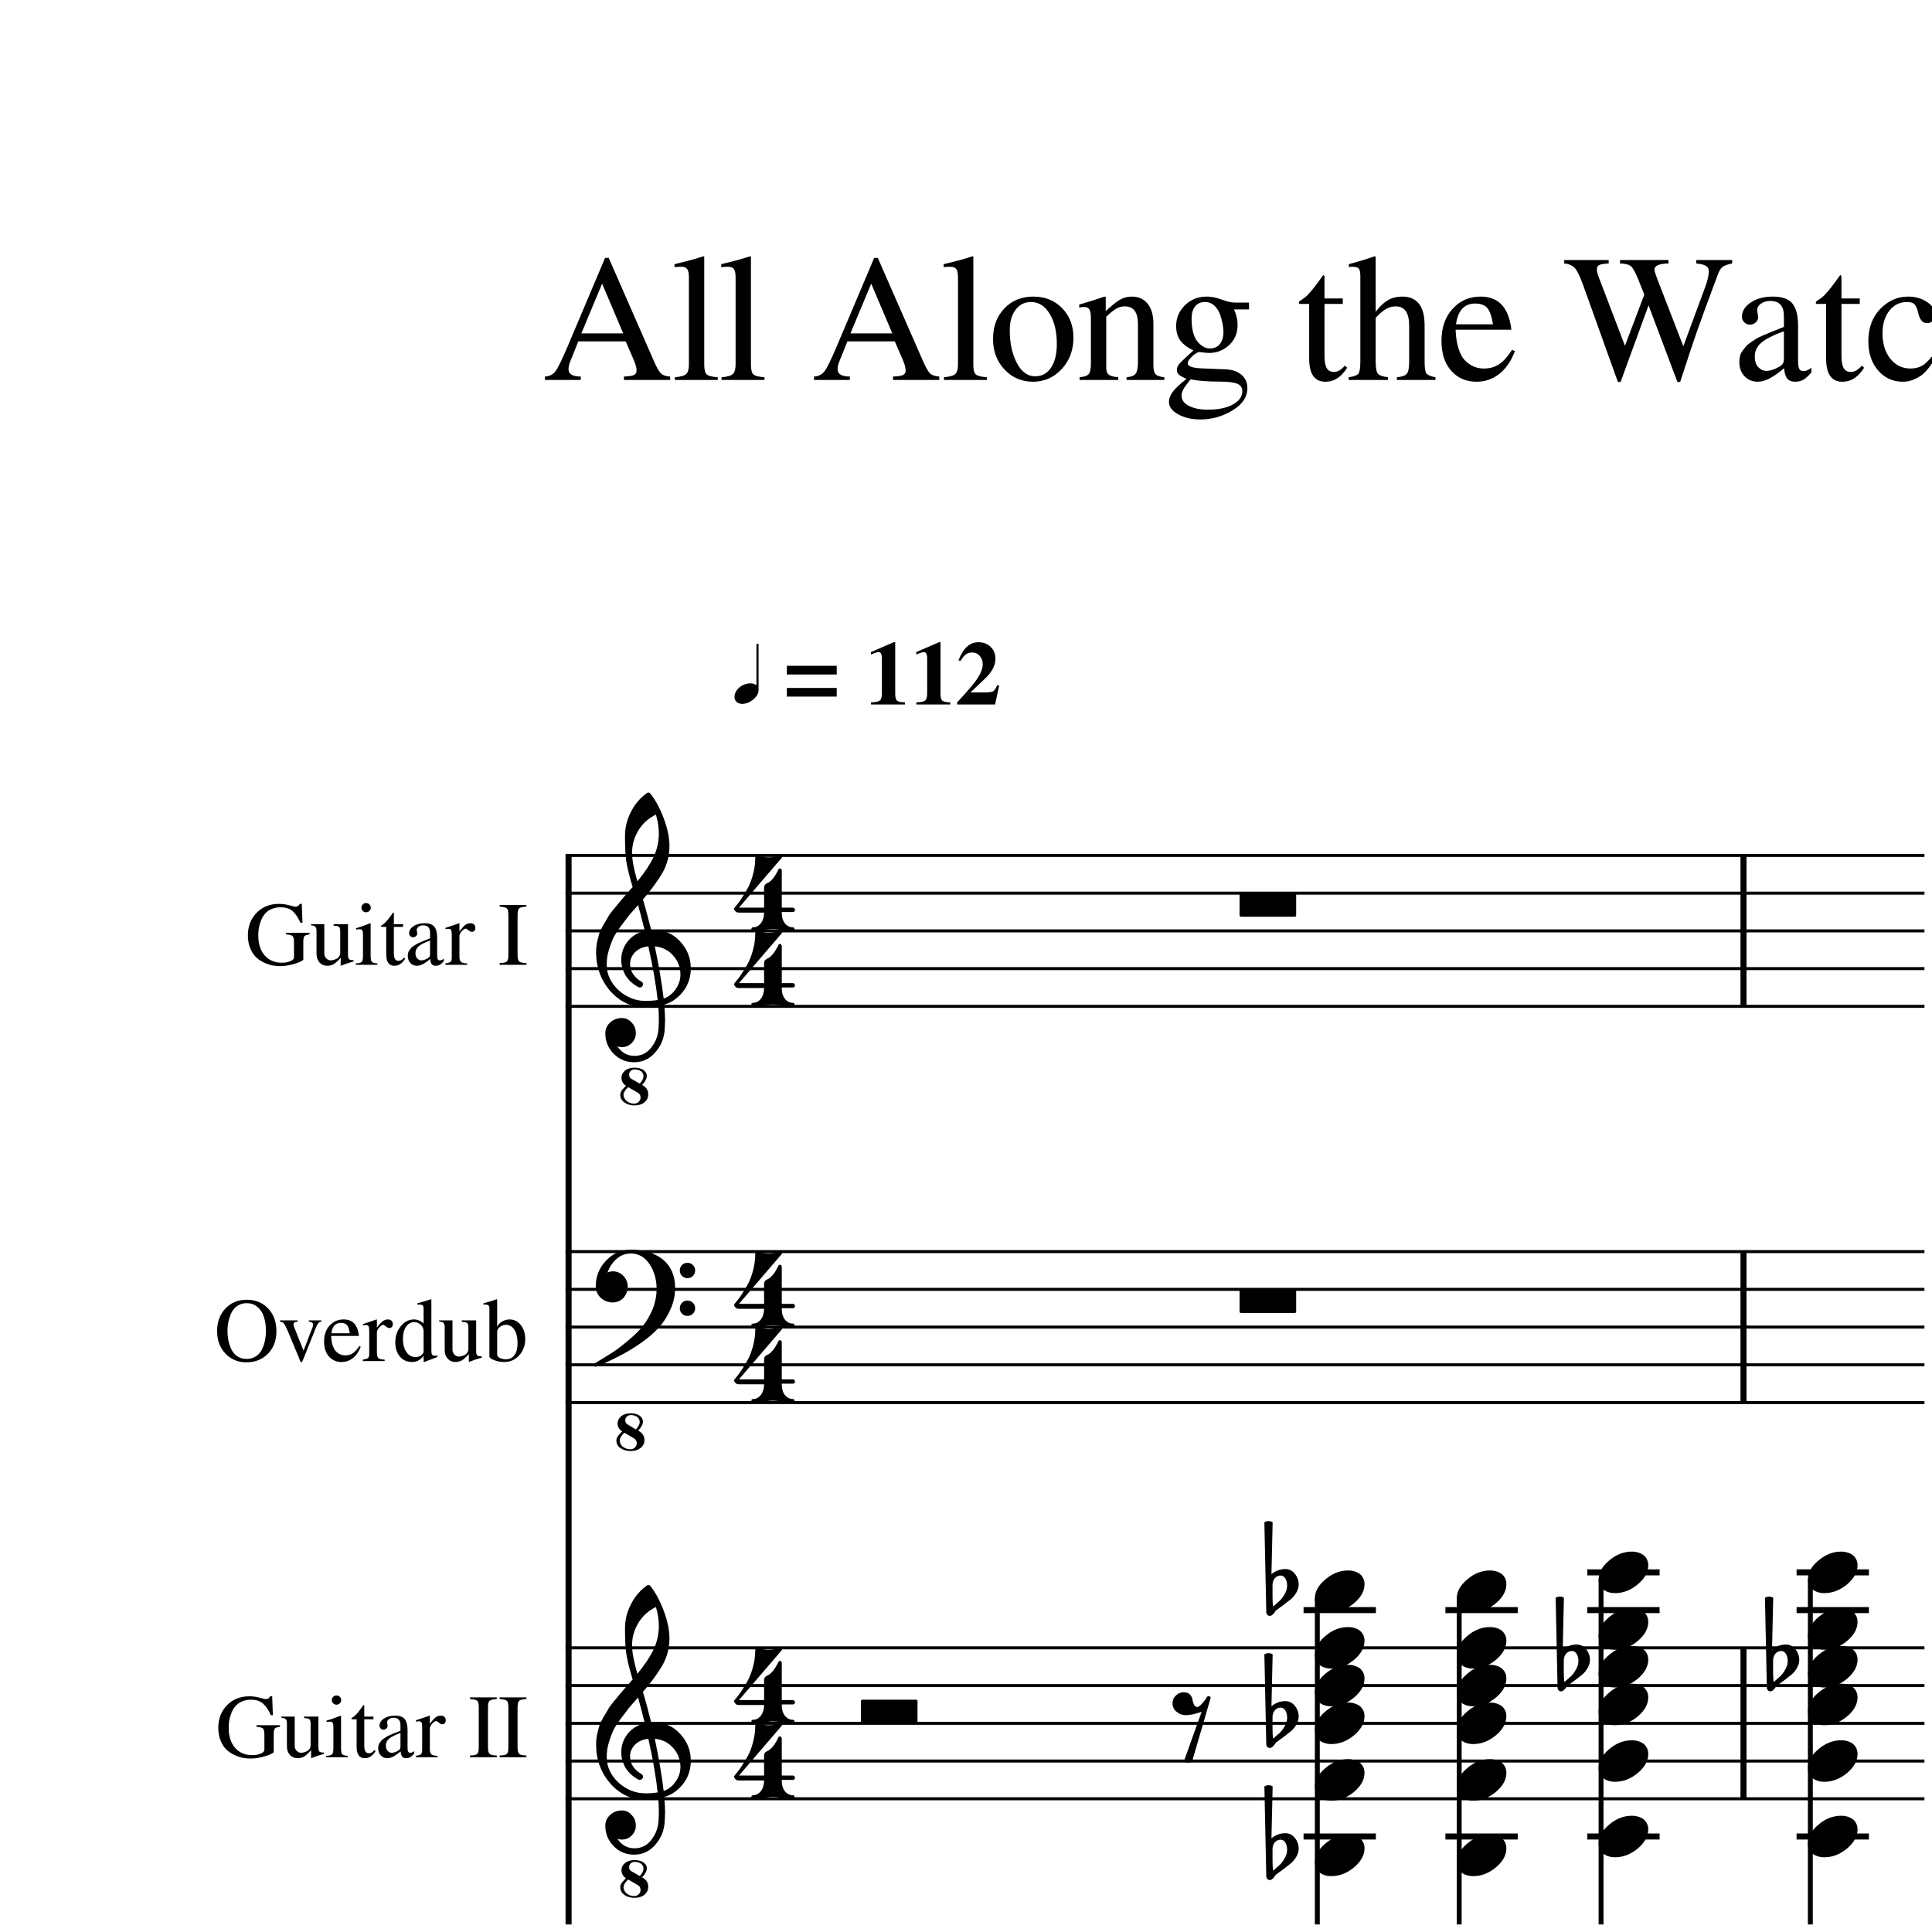 <?xml version="1.0" encoding="UTF-8" standalone="yes"?>
<svg width="256.0px" height="256.0px" xmlns="http://www.w3.org/2000/svg" xmlns:xlink="http://www.w3.org/1999/xlink" version="1.2" baseProfile="tiny">
<path d="M88.8,49.893 L88.8,50.346 L82.675,50.346 L82.675,49.893 C83.31,49.873 83.748,49.807 83.987,49.698 C84.227,49.589 84.347,49.383 84.347,49.081 C84.347,48.706 84.195,48.18 83.893,47.503 L82.909,45.237 L76.628,45.237 L75.518,48.003 C75.393,48.336 75.331,48.643 75.331,48.925 C75.331,49.57 75.873,49.893 76.956,49.893 L76.956,50.346 L72.206,50.346 L72.206,49.893 C72.8,49.862 73.26,49.633 73.589,49.206 C73.917,48.779 74.451,47.695 75.19,45.956 L80.175,34.175 L80.659,34.175 L86.628,47.8 C87.013,48.685 87.333,49.248 87.589,49.487 C87.844,49.727 88.248,49.862 88.8,49.893 M77.034,44.175 L82.581,44.175 L79.784,37.581 L77.034,44.175 M89.378,35.393 L89.378,35.003 C90.972,34.628 92.253,34.279 93.222,33.956 L93.315,34.003 L93.315,48.331 C93.315,48.987 93.425,49.414 93.643,49.612 C93.862,49.81 94.352,49.935 95.112,49.987 L95.112,50.346 L89.425,50.346 L89.425,49.987 C90.185,49.925 90.685,49.781 90.925,49.557 C91.164,49.333 91.284,48.898 91.284,48.253 L91.284,36.815 C91.284,36.253 91.211,35.867 91.065,35.659 C90.919,35.451 90.654,35.346 90.268,35.346 C89.945,35.346 89.648,35.362 89.378,35.393 M95.565,35.393 L95.565,35.003 C97.159,34.628 98.44,34.279 99.409,33.956 L99.503,34.003 L99.503,48.331 C99.503,48.987 99.612,49.414 99.831,49.612 C100.05,49.81 100.539,49.935 101.3,49.987 L101.3,50.346 L95.612,50.346 L95.612,49.987 C96.373,49.925 96.873,49.781 97.112,49.557 C97.352,49.333 97.472,48.898 97.472,48.253 L97.472,36.815 C97.472,36.253 97.398,35.867 97.253,35.659 C97.107,35.451 96.841,35.346 96.456,35.346 C96.133,35.346 95.836,35.362 95.565,35.393 M124.456,49.893 L124.456,50.346 L118.331,50.346 L118.331,49.893 C118.966,49.873 119.404,49.807 119.643,49.698 C119.883,49.589 120.003,49.383 120.003,49.081 C120.003,48.706 119.852,48.18 119.55,47.503 L118.565,45.237 L112.284,45.237 L111.175,48.003 C111.05,48.336 110.987,48.643 110.987,48.925 C110.987,49.57 111.529,49.893 112.612,49.893 L112.612,50.346 L107.862,50.346 L107.862,49.893 C108.456,49.862 108.917,49.633 109.245,49.206 C109.573,48.779 110.107,47.695 110.846,45.956 L115.831,34.175 L116.315,34.175 L122.284,47.8 C122.669,48.685 122.99,49.248 123.245,49.487 C123.5,49.727 123.904,49.862 124.456,49.893 M112.69,44.175 L118.237,44.175 L115.44,37.581 L112.69,44.175 M125.034,35.393 L125.034,35.003 C126.628,34.628 127.909,34.279 128.878,33.956 L128.971,34.003 L128.971,48.331 C128.971,48.987 129.081,49.414 129.3,49.612 C129.518,49.81 130.008,49.935 130.768,49.987 L130.768,50.346 L125.081,50.346 L125.081,49.987 C125.841,49.925 126.341,49.781 126.581,49.557 C126.82,49.333 126.94,48.898 126.94,48.253 L126.94,36.815 C126.94,36.253 126.867,35.867 126.721,35.659 C126.576,35.451 126.31,35.346 125.925,35.346 C125.602,35.346 125.305,35.362 125.034,35.393 M136.925,39.3 C138.477,39.3 139.75,39.813 140.745,40.839 C141.74,41.865 142.237,43.164 142.237,44.737 C142.237,46.393 141.719,47.781 140.682,48.901 C139.646,50.021 138.378,50.581 136.878,50.581 C135.378,50.581 134.12,50.042 133.104,48.964 C132.089,47.886 131.581,46.539 131.581,44.925 C131.581,43.279 132.078,41.93 133.073,40.878 C134.068,39.826 135.352,39.3 136.925,39.3 M133.8,43.753 C133.8,45.451 134.109,46.893 134.729,48.081 C135.349,49.268 136.159,49.862 137.159,49.862 C138.055,49.862 138.758,49.482 139.268,48.721 C139.779,47.961 140.034,46.909 140.034,45.565 C140.034,43.93 139.716,42.596 139.081,41.565 C138.445,40.534 137.622,40.018 136.612,40.018 C135.768,40.018 135.089,40.359 134.573,41.042 C134.057,41.724 133.8,42.628 133.8,43.753 M143.003,40.768 L143.003,40.362 C144.19,40.018 145.305,39.664 146.346,39.3 L146.518,39.346 L146.518,41.221 C147.331,40.461 147.971,39.951 148.44,39.69 C148.909,39.43 149.419,39.3 149.971,39.3 C150.857,39.3 151.555,39.615 152.065,40.245 C152.576,40.875 152.831,41.758 152.831,42.893 L152.831,48.393 C152.831,48.987 152.927,49.386 153.12,49.589 C153.313,49.792 153.701,49.925 154.284,49.987 L154.284,50.346 L149.268,50.346 L149.268,49.987 C149.883,49.935 150.289,49.773 150.487,49.503 C150.685,49.232 150.784,48.721 150.784,47.971 L150.784,42.94 C150.784,41.378 150.206,40.596 149.05,40.596 C148.643,40.596 148.274,40.69 147.94,40.878 C147.607,41.065 147.154,41.43 146.581,41.971 L146.581,48.737 C146.581,49.164 146.693,49.466 146.917,49.643 C147.141,49.82 147.56,49.935 148.175,49.987 L148.175,50.346 L143.05,50.346 L143.05,49.987 C143.664,49.935 144.068,49.794 144.261,49.565 C144.453,49.336 144.55,48.873 144.55,48.175 L144.55,42.221 C144.55,41.628 144.484,41.221 144.354,41.003 C144.224,40.784 143.992,40.675 143.659,40.675 C143.357,40.675 143.138,40.706 143.003,40.768 M155.94,49.034 C155.94,48.732 156.052,48.453 156.276,48.198 C156.5,47.943 157.117,47.357 158.128,46.44 C157.305,46.034 156.719,45.581 156.37,45.081 C156.021,44.581 155.846,43.956 155.846,43.206 C155.846,42.123 156.237,41.201 157.018,40.44 C157.8,39.68 158.758,39.3 159.893,39.3 C160.518,39.3 161.185,39.432 161.893,39.698 C162.602,39.964 163.19,40.096 163.659,40.096 L165.503,40.096 L165.503,41.003 L163.518,41.003 C163.831,41.701 163.987,42.378 163.987,43.034 C163.987,44.138 163.612,45.037 162.862,45.729 C162.112,46.422 161.232,46.768 160.221,46.768 C160.034,46.768 159.581,46.727 158.862,46.643 C158.539,46.748 158.211,46.966 157.878,47.3 C157.544,47.633 157.378,47.919 157.378,48.159 C157.378,48.544 158.018,48.763 159.3,48.815 L162.378,48.94 C163.274,48.971 163.982,49.211 164.503,49.659 C165.024,50.107 165.284,50.695 165.284,51.425 C165.284,52.602 164.625,53.589 163.307,54.386 C161.99,55.182 160.57,55.581 159.05,55.581 C157.914,55.581 156.938,55.354 156.12,54.901 C155.302,54.448 154.893,53.904 154.893,53.268 C154.893,52.8 155.07,52.336 155.425,51.878 C155.779,51.419 156.378,50.862 157.221,50.206 C156.721,49.987 156.383,49.797 156.206,49.636 C156.029,49.474 155.94,49.273 155.94,49.034 M157.753,50.268 C157.253,50.893 156.93,51.339 156.784,51.604 C156.638,51.87 156.565,52.143 156.565,52.425 C156.565,52.987 156.886,53.438 157.526,53.776 C158.167,54.115 159.018,54.284 160.081,54.284 C161.435,54.284 162.529,54.055 163.362,53.596 C164.195,53.138 164.612,52.544 164.612,51.815 C164.612,51.357 164.388,51.034 163.94,50.846 C163.492,50.659 162.721,50.565 161.628,50.565 C160.024,50.565 158.732,50.466 157.753,50.268 M162.112,43.971 C162.112,43.711 162.081,43.391 162.018,43.011 C161.956,42.63 161.844,42.201 161.682,41.721 C161.521,41.242 161.266,40.839 160.917,40.511 C160.568,40.182 160.149,40.018 159.659,40.018 C159.096,40.018 158.662,40.214 158.354,40.604 C158.047,40.995 157.893,41.534 157.893,42.221 C157.893,43.596 158.146,44.599 158.651,45.229 C159.156,45.859 159.711,46.175 160.315,46.175 C160.878,46.175 161.318,45.977 161.636,45.581 C161.953,45.185 162.112,44.648 162.112,43.971 M177.925,39.55 L177.925,40.268 L175.503,40.268 L175.503,47.128 C175.503,47.878 175.599,48.425 175.792,48.768 C175.984,49.112 176.305,49.284 176.753,49.284 C177.253,49.284 177.732,49.008 178.19,48.456 L178.503,48.721 C177.742,49.961 176.784,50.581 175.628,50.581 C174.19,50.581 173.471,49.56 173.471,47.518 L173.471,40.268 L172.19,40.268 C172.128,40.227 172.096,40.175 172.096,40.112 C172.096,40.039 172.12,39.979 172.167,39.932 C172.214,39.886 172.307,39.82 172.448,39.737 C172.589,39.654 172.755,39.537 172.948,39.386 C173.141,39.234 173.406,38.958 173.745,38.557 C174.083,38.156 174.451,37.68 174.846,37.128 C175.107,36.753 175.268,36.529 175.331,36.456 C175.445,36.456 175.503,36.56 175.503,36.768 L175.503,39.55 L177.925,39.55 M182.284,42.112 L182.284,47.893 C182.284,48.727 182.38,49.263 182.573,49.503 C182.766,49.742 183.216,49.904 183.925,49.987 L183.925,50.346 L178.706,50.346 L178.706,49.987 C179.393,49.893 179.823,49.734 179.995,49.511 C180.167,49.287 180.253,48.748 180.253,47.893 L180.253,36.596 C180.253,36.086 180.185,35.75 180.05,35.589 C179.914,35.427 179.612,35.346 179.143,35.346 C179.029,35.346 178.893,35.362 178.737,35.393 L178.737,35.003 C179.872,34.701 181.013,34.352 182.159,33.956 L182.284,34.018 L182.284,41.315 C182.826,40.596 183.372,40.081 183.925,39.768 C184.477,39.456 185.102,39.3 185.8,39.3 C187.779,39.3 188.768,40.576 188.768,43.128 L188.768,47.893 C188.768,48.727 188.844,49.253 188.995,49.471 C189.146,49.69 189.55,49.862 190.206,49.987 L190.206,50.346 L185.096,50.346 L185.096,49.987 C185.784,49.925 186.227,49.766 186.425,49.511 C186.622,49.255 186.721,48.716 186.721,47.893 L186.721,43.143 C186.721,41.445 186.128,40.596 184.94,40.596 C184.482,40.596 184.05,40.714 183.643,40.948 C183.237,41.182 182.784,41.57 182.284,42.112 M192.878,43.69 C192.909,44.68 193.044,45.534 193.284,46.253 C193.524,46.971 193.836,47.508 194.221,47.862 C194.607,48.216 194.995,48.466 195.386,48.612 C195.776,48.758 196.19,48.831 196.628,48.831 C197.399,48.831 198.068,48.643 198.636,48.268 C199.203,47.893 199.774,47.258 200.346,46.362 L200.737,46.518 C200.237,47.841 199.547,48.849 198.667,49.542 C197.787,50.234 196.779,50.581 195.643,50.581 C194.268,50.581 193.151,50.096 192.292,49.128 C191.432,48.159 191.003,46.841 191.003,45.175 C191.003,43.414 191.495,41.995 192.479,40.917 C193.464,39.839 194.695,39.3 196.175,39.3 C197.383,39.3 198.323,39.664 198.995,40.393 C199.667,41.123 200.091,42.221 200.268,43.69 L192.878,43.69 M192.925,42.971 L197.831,42.971 C197.664,41.94 197.414,41.224 197.081,40.823 C196.747,40.422 196.211,40.221 195.471,40.221 C194.034,40.221 193.185,41.138 192.925,42.971 M229.518,34.456 L229.518,34.909 C228.883,35.044 228.448,35.206 228.214,35.393 C227.979,35.581 227.753,35.987 227.534,36.612 C226.201,40.185 225.302,42.636 224.839,43.964 C224.375,45.292 223.638,47.508 222.628,50.612 L222.268,50.612 L218.44,40.456 L214.737,50.612 L214.378,50.612 L209.753,37.721 C209.346,36.596 208.987,35.862 208.675,35.518 C208.362,35.175 207.893,34.971 207.268,34.909 L207.268,34.456 L213.159,34.456 L213.159,34.909 C212.544,34.94 212.13,35.008 211.917,35.112 C211.703,35.216 211.596,35.404 211.596,35.675 C211.596,35.966 211.685,36.336 211.862,36.784 L215.315,45.815 L217.878,39.034 L217.096,37.081 C216.711,36.112 216.383,35.513 216.112,35.284 C215.841,35.055 215.357,34.93 214.659,34.909 L214.659,34.456 L221.081,34.456 L221.081,34.909 C219.841,34.93 219.221,35.211 219.221,35.753 C219.221,35.93 219.44,36.576 219.878,37.69 L223.05,45.878 L226.05,37.753 C226.3,37.023 226.425,36.419 226.425,35.94 C226.425,35.628 226.302,35.393 226.057,35.237 C225.813,35.081 225.383,34.971 224.768,34.909 L224.768,34.456 L229.518,34.456 M230.471,47.971 C230.471,47.69 230.503,47.425 230.565,47.175 C230.628,46.925 230.737,46.693 230.893,46.479 C231.05,46.266 231.201,46.073 231.346,45.901 C231.492,45.729 231.706,45.55 231.987,45.362 C232.268,45.175 232.503,45.021 232.69,44.901 C232.878,44.781 233.164,44.638 233.55,44.471 C233.935,44.305 234.232,44.18 234.44,44.096 C234.649,44.013 234.971,43.883 235.409,43.706 C235.846,43.529 236.169,43.398 236.378,43.315 L236.378,41.862 C236.378,40.539 235.774,39.878 234.565,39.878 C234.086,39.878 233.68,39.995 233.346,40.229 C233.013,40.464 232.846,40.742 232.846,41.065 C232.846,41.19 232.867,41.365 232.909,41.589 C232.951,41.813 232.971,41.956 232.971,42.018 C232.971,42.289 232.862,42.523 232.643,42.721 C232.425,42.919 232.169,43.018 231.878,43.018 C231.596,43.018 231.349,42.917 231.136,42.714 C230.922,42.511 230.815,42.268 230.815,41.987 C230.815,41.237 231.206,40.602 231.987,40.081 C232.768,39.56 233.732,39.3 234.878,39.3 C236.159,39.3 237.042,39.615 237.526,40.245 C238.011,40.875 238.253,41.836 238.253,43.128 L238.253,47.784 C238.253,48.315 238.305,48.68 238.409,48.878 C238.513,49.076 238.701,49.175 238.971,49.175 C239.305,49.175 239.654,49.023 240.018,48.721 L240.018,49.346 C239.612,49.826 239.253,50.151 238.94,50.323 C238.628,50.495 238.274,50.581 237.878,50.581 C237.399,50.581 237.047,50.443 236.823,50.167 C236.599,49.891 236.456,49.43 236.393,48.784 C235.029,49.982 233.872,50.581 232.925,50.581 C232.206,50.581 231.617,50.339 231.159,49.854 C230.701,49.37 230.471,48.742 230.471,47.971 M236.378,47.362 L236.378,43.893 C234.951,44.414 233.951,44.922 233.378,45.417 C232.805,45.912 232.518,46.508 232.518,47.206 C232.518,47.862 232.677,48.349 232.995,48.667 C233.313,48.984 233.654,49.143 234.018,49.143 C234.56,49.143 235.138,48.961 235.753,48.596 C236.013,48.451 236.182,48.3 236.261,48.143 C236.339,47.987 236.378,47.727 236.378,47.362 M246.425,39.55 L246.425,40.268 L244.003,40.268 L244.003,47.128 C244.003,47.878 244.099,48.425 244.292,48.768 C244.484,49.112 244.805,49.284 245.253,49.284 C245.753,49.284 246.232,49.008 246.69,48.456 L247.003,48.721 C246.242,49.961 245.284,50.581 244.128,50.581 C242.69,50.581 241.971,49.56 241.971,47.518 L241.971,40.268 L240.69,40.268 C240.628,40.227 240.596,40.175 240.596,40.112 C240.596,40.039 240.62,39.979 240.667,39.932 C240.714,39.886 240.807,39.82 240.948,39.737 C241.089,39.654 241.255,39.537 241.448,39.386 C241.641,39.234 241.906,38.958 242.245,38.557 C242.583,38.156 242.951,37.68 243.346,37.128 C243.607,36.753 243.768,36.529 243.831,36.456 C243.945,36.456 244.003,36.56 244.003,36.768 L244.003,39.55 L246.425,39.55 M247.565,45.237 C247.565,43.456 248.091,42.021 249.143,40.932 C250.195,39.844 251.425,39.3 252.831,39.3 C253.82,39.3 254.672,39.547 255.386,40.042 C256.099,40.537 256.456,41.123 256.456,41.8 C256.456,42.07 256.346,42.307 256.128,42.511 C255.909,42.714 255.643,42.815 255.331,42.815 C254.81,42.815 254.445,42.445 254.237,41.706 L254.096,41.175 C253.971,40.727 253.813,40.422 253.62,40.261 C253.427,40.099 253.117,40.018 252.69,40.018 C251.721,40.018 250.938,40.406 250.339,41.182 C249.74,41.958 249.44,42.956 249.44,44.175 C249.44,45.55 249.787,46.669 250.479,47.534 C251.172,48.398 252.06,48.831 253.143,48.831 C253.82,48.831 254.401,48.664 254.886,48.331 C255.37,47.998 255.893,47.419 256.456,46.596 L256.784,46.8 C256.628,47.123 256.49,47.388 256.37,47.596 C256.25,47.805 256.037,48.117 255.729,48.534 C255.422,48.951 255.12,49.289 254.823,49.55 C254.526,49.81 254.136,50.047 253.651,50.261 C253.167,50.474 252.664,50.581 252.143,50.581 C250.81,50.581 249.714,50.081 248.854,49.081 C247.995,48.081 247.565,46.8 247.565,45.237 M261.425,42.112 L261.425,47.893 C261.425,48.727 261.521,49.263 261.714,49.503 C261.906,49.742 262.357,49.904 263.065,49.987 L263.065,50.346 L257.846,50.346 L257.846,49.987 C258.534,49.893 258.964,49.734 259.136,49.511 C259.307,49.287 259.393,48.748 259.393,47.893 L259.393,36.596 C259.393,36.086 259.326,35.75 259.19,35.589 C259.055,35.427 258.753,35.346 258.284,35.346 C258.169,35.346 258.034,35.362 257.878,35.393 L257.878,35.003 C259.013,34.701 260.154,34.352 261.3,33.956 L261.425,34.018 L261.425,41.315 C261.966,40.596 262.513,40.081 263.065,39.768 C263.617,39.456 264.242,39.3 264.94,39.3 C266.919,39.3 267.909,40.576 267.909,43.128 L267.909,47.893 C267.909,48.727 267.984,49.253 268.136,49.471 C268.287,49.69 268.69,49.862 269.346,49.987 L269.346,50.346 L264.237,50.346 L264.237,49.987 C264.925,49.925 265.367,49.766 265.565,49.511 C265.763,49.255 265.862,48.716 265.862,47.893 L265.862,43.143 C265.862,41.445 265.268,40.596 264.081,40.596 C263.622,40.596 263.19,40.714 262.784,40.948 C262.378,41.182 261.925,41.57 261.425,42.112 M275.784,39.55 L275.784,40.268 L273.362,40.268 L273.362,47.128 C273.362,47.878 273.458,48.425 273.651,48.768 C273.844,49.112 274.164,49.284 274.612,49.284 C275.112,49.284 275.591,49.008 276.05,48.456 L276.362,48.721 C275.602,49.961 274.643,50.581 273.487,50.581 C272.05,50.581 271.331,49.56 271.331,47.518 L271.331,40.268 L270.05,40.268 C269.987,40.227 269.956,40.175 269.956,40.112 C269.956,40.039 269.979,39.979 270.026,39.932 C270.073,39.886 270.167,39.82 270.307,39.737 C270.448,39.654 270.615,39.537 270.807,39.386 C271.0,39.234 271.266,38.958 271.604,38.557 C271.943,38.156 272.31,37.68 272.706,37.128 C272.966,36.753 273.128,36.529 273.19,36.456 C273.305,36.456 273.362,36.56 273.362,36.768 L273.362,39.55 L275.784,39.55 M282.268,39.3 C283.82,39.3 285.094,39.813 286.089,40.839 C287.083,41.865 287.581,43.164 287.581,44.737 C287.581,46.393 287.063,47.781 286.026,48.901 C284.99,50.021 283.721,50.581 282.221,50.581 C280.721,50.581 279.464,50.042 278.448,48.964 C277.432,47.886 276.925,46.539 276.925,44.925 C276.925,43.279 277.422,41.93 278.417,40.878 C279.412,39.826 280.695,39.3 282.268,39.3 M279.143,43.753 C279.143,45.451 279.453,46.893 280.073,48.081 C280.693,49.268 281.503,49.862 282.503,49.862 C283.399,49.862 284.102,49.482 284.612,48.721 C285.122,47.961 285.378,46.909 285.378,45.565 C285.378,43.93 285.06,42.596 284.425,41.565 C283.789,40.534 282.966,40.018 281.956,40.018 C281.112,40.018 280.432,40.359 279.917,41.042 C279.401,41.724 279.143,42.628 279.143,43.753 M296.159,42.909 C295.721,41.628 295.388,40.823 295.159,40.495 C294.93,40.167 294.55,39.971 294.018,39.909 L294.018,39.55 L298.893,39.55 L298.893,39.909 C298.331,39.982 297.958,40.076 297.776,40.19 C297.594,40.305 297.503,40.498 297.503,40.768 C297.503,40.977 297.638,41.451 297.909,42.19 L299.925,47.565 L302.081,42.237 C302.352,41.56 302.487,41.029 302.487,40.643 C302.487,40.435 302.414,40.279 302.268,40.175 C302.122,40.07 301.846,39.982 301.44,39.909 L301.44,39.55 L304.378,39.55 L304.378,39.909 C304.138,39.982 303.966,40.091 303.862,40.237 C303.758,40.383 303.607,40.706 303.409,41.206 L300.096,49.503 C299.774,50.294 299.547,50.69 299.417,50.69 C299.287,50.69 299.096,50.341 298.846,49.643 L296.659,43.987 L293.971,49.753 C293.68,50.378 293.477,50.69 293.362,50.69 C293.237,50.69 293.029,50.336 292.737,49.628 L289.503,41.425 C289.263,40.81 289.063,40.412 288.901,40.229 C288.74,40.047 288.518,39.94 288.237,39.909 L288.237,39.55 L292.55,39.55 L292.55,39.909 C292.133,39.951 291.846,40.029 291.69,40.143 C291.534,40.258 291.456,40.44 291.456,40.69 C291.456,40.94 291.503,41.185 291.596,41.425 L293.971,47.675 L296.159,42.909 M306.971,43.69 C307.003,44.68 307.138,45.534 307.378,46.253 C307.617,46.971 307.93,47.508 308.315,47.862 C308.701,48.216 309.089,48.466 309.479,48.612 C309.87,48.758 310.284,48.831 310.721,48.831 C311.492,48.831 312.162,48.643 312.729,48.268 C313.297,47.893 313.867,47.258 314.44,46.362 L314.831,46.518 C314.331,47.841 313.641,48.849 312.761,49.542 C311.88,50.234 310.872,50.581 309.737,50.581 C308.362,50.581 307.245,50.096 306.386,49.128 C305.526,48.159 305.096,46.841 305.096,45.175 C305.096,43.414 305.589,41.995 306.573,40.917 C307.557,39.839 308.789,39.3 310.268,39.3 C311.477,39.3 312.417,39.664 313.089,40.393 C313.761,41.123 314.185,42.221 314.362,43.69 L306.971,43.69 M307.018,42.971 L311.925,42.971 C311.758,41.94 311.508,41.224 311.175,40.823 C310.841,40.422 310.305,40.221 309.565,40.221 C308.128,40.221 307.279,41.138 307.018,42.971 M322.393,41.581 C322.154,41.581 321.857,41.443 321.503,41.167 C321.149,40.891 320.919,40.753 320.815,40.753 C320.492,40.753 320.13,40.984 319.729,41.448 C319.328,41.912 319.128,42.336 319.128,42.721 L319.128,48.175 C319.128,48.862 319.263,49.328 319.534,49.573 C319.805,49.818 320.352,49.956 321.175,49.987 L321.175,50.346 L315.378,50.346 L315.378,49.987 C316.149,49.841 316.625,49.68 316.807,49.503 C316.99,49.326 317.081,48.93 317.081,48.315 L317.081,42.268 C317.081,41.737 317.021,41.362 316.901,41.143 C316.781,40.925 316.57,40.815 316.268,40.815 C316.018,40.815 315.737,40.846 315.425,40.909 L315.425,40.534 C316.716,40.138 317.909,39.727 319.003,39.3 L319.128,39.346 L319.128,41.503 C319.721,40.68 320.227,40.107 320.643,39.784 C321.06,39.461 321.513,39.3 322.003,39.3 C322.419,39.3 322.745,39.409 322.979,39.628 C323.214,39.846 323.331,40.148 323.331,40.534 C323.331,40.867 323.247,41.125 323.081,41.307 C322.914,41.49 322.685,41.581 322.393,41.581" />
<path d="M33.237,225.221 C32.789,225.221 32.388,225.302 32.034,225.464 C31.68,225.625 31.396,225.833 31.182,226.089 C30.969,226.344 30.794,226.643 30.659,226.987 C30.523,227.331 30.43,227.662 30.378,227.979 C30.326,228.297 30.3,228.617 30.3,228.94 C30.3,230.055 30.581,230.938 31.143,231.589 C31.706,232.24 32.471,232.565 33.44,232.565 C33.878,232.565 34.253,232.495 34.565,232.354 C34.878,232.214 35.034,232.044 35.034,231.846 L35.034,229.893 C35.034,229.445 34.974,229.162 34.854,229.042 C34.734,228.922 34.445,228.846 33.987,228.815 L33.987,228.596 L37.096,228.596 L37.096,228.815 C36.753,228.846 36.529,228.922 36.425,229.042 C36.32,229.162 36.268,229.399 36.268,229.753 L36.268,232.19 C36.018,232.399 35.573,232.589 34.932,232.761 C34.292,232.932 33.711,233.018 33.19,233.018 C32.836,233.018 32.479,232.982 32.12,232.909 C31.761,232.836 31.383,232.703 30.987,232.511 C30.591,232.318 30.247,232.076 29.956,231.784 C29.664,231.492 29.419,231.102 29.221,230.612 C29.023,230.122 28.925,229.57 28.925,228.956 C28.925,227.737 29.31,226.734 30.081,225.948 C30.852,225.162 31.836,224.768 33.034,224.768 C33.503,224.768 33.964,224.831 34.417,224.956 C34.87,225.081 35.133,225.143 35.206,225.143 C35.352,225.143 35.477,225.107 35.581,225.034 C35.685,224.961 35.758,224.872 35.8,224.768 L36.065,224.768 L36.159,227.268 L35.878,227.268 C35.617,226.643 35.292,226.146 34.901,225.776 C34.511,225.406 33.956,225.221 33.237,225.221 M42.925,232.221 L42.925,232.393 C42.3,232.57 41.748,232.758 41.268,232.956 L41.221,232.925 L41.221,231.909 C41.201,231.94 41.133,232.013 41.018,232.128 C40.904,232.242 40.823,232.323 40.776,232.37 C40.729,232.417 40.646,232.49 40.526,232.589 C40.406,232.688 40.302,232.758 40.214,232.8 C40.125,232.841 40.013,232.88 39.878,232.917 C39.742,232.953 39.607,232.971 39.471,232.971 C39.034,232.971 38.682,232.826 38.417,232.534 C38.151,232.242 38.018,231.862 38.018,231.393 L38.018,228.378 C38.018,228.096 37.966,227.904 37.862,227.8 C37.758,227.695 37.565,227.633 37.284,227.612 L37.284,227.456 L39.05,227.456 L39.05,231.346 C39.05,231.586 39.133,231.797 39.3,231.979 C39.466,232.162 39.664,232.253 39.893,232.253 C39.977,232.253 40.078,232.24 40.198,232.214 C40.318,232.188 40.456,232.141 40.612,232.073 C40.768,232.005 40.898,231.899 41.003,231.753 C41.107,231.607 41.159,231.425 41.159,231.206 L41.159,228.409 C41.159,228.107 41.107,227.909 41.003,227.815 C40.898,227.721 40.659,227.669 40.284,227.659 L40.284,227.456 L42.19,227.456 L42.19,231.55 C42.19,231.82 42.234,232.0 42.323,232.089 C42.412,232.177 42.591,232.221 42.862,232.221 L42.925,232.221 M43.784,228.128 C43.607,228.128 43.435,228.143 43.268,228.175 L43.268,227.987 C43.831,227.831 44.456,227.612 45.143,227.331 L45.19,227.362 L45.19,231.628 C45.19,232.055 45.24,232.326 45.339,232.44 C45.438,232.555 45.685,232.628 46.081,232.659 L46.081,232.846 L43.221,232.846 L43.221,232.659 C43.638,232.638 43.901,232.568 44.011,232.448 C44.12,232.328 44.175,232.055 44.175,231.628 L44.175,228.846 C44.175,228.576 44.143,228.388 44.081,228.284 C44.018,228.18 43.919,228.128 43.784,228.128 M44.581,224.659 C44.758,224.659 44.906,224.719 45.026,224.839 C45.146,224.958 45.206,225.102 45.206,225.268 C45.206,225.445 45.146,225.591 45.026,225.706 C44.906,225.82 44.758,225.878 44.581,225.878 C44.404,225.878 44.258,225.818 44.143,225.698 C44.029,225.578 43.971,225.435 43.971,225.268 C43.971,225.102 44.031,224.958 44.151,224.839 C44.271,224.719 44.414,224.659 44.581,224.659 M49.487,227.456 L49.487,227.815 L48.268,227.815 L48.268,231.237 C48.268,231.612 48.315,231.886 48.409,232.057 C48.503,232.229 48.664,232.315 48.893,232.315 C49.143,232.315 49.383,232.175 49.612,231.893 L49.768,232.034 C49.383,232.659 48.904,232.971 48.331,232.971 C47.612,232.971 47.253,232.461 47.253,231.44 L47.253,227.815 L46.612,227.815 C46.581,227.784 46.565,227.758 46.565,227.737 C46.565,227.695 46.578,227.664 46.604,227.643 C46.63,227.622 46.677,227.591 46.745,227.55 C46.813,227.508 46.893,227.448 46.987,227.37 C47.081,227.292 47.214,227.154 47.386,226.956 C47.557,226.758 47.742,226.518 47.94,226.237 C48.065,226.05 48.148,225.94 48.19,225.909 C48.242,225.909 48.268,225.961 48.268,226.065 L48.268,227.456 L49.487,227.456 M50.112,231.659 C50.112,231.513 50.128,231.38 50.159,231.261 C50.19,231.141 50.245,231.026 50.323,230.917 C50.401,230.807 50.477,230.708 50.55,230.62 C50.623,230.531 50.729,230.443 50.87,230.354 C51.011,230.266 51.128,230.19 51.221,230.128 C51.315,230.065 51.458,229.992 51.651,229.909 C51.844,229.826 51.992,229.763 52.096,229.721 C52.201,229.68 52.362,229.615 52.581,229.526 C52.8,229.438 52.961,229.372 53.065,229.331 L53.065,228.612 C53.065,227.945 52.763,227.612 52.159,227.612 C51.919,227.612 51.716,227.672 51.55,227.792 C51.383,227.912 51.3,228.05 51.3,228.206 C51.3,228.268 51.31,228.357 51.331,228.471 C51.352,228.586 51.362,228.659 51.362,228.69 C51.362,228.826 51.307,228.943 51.198,229.042 C51.089,229.141 50.961,229.19 50.815,229.19 C50.669,229.19 50.544,229.138 50.44,229.034 C50.336,228.93 50.284,228.81 50.284,228.675 C50.284,228.3 50.479,227.982 50.87,227.721 C51.261,227.461 51.742,227.331 52.315,227.331 C52.951,227.331 53.391,227.487 53.636,227.8 C53.88,228.112 54.003,228.591 54.003,229.237 L54.003,231.565 C54.003,231.826 54.029,232.005 54.081,232.104 C54.133,232.203 54.227,232.253 54.362,232.253 C54.529,232.253 54.706,232.18 54.893,232.034 L54.893,232.346 C54.685,232.586 54.503,232.75 54.346,232.839 C54.19,232.927 54.013,232.971 53.815,232.971 C53.576,232.971 53.401,232.901 53.292,232.761 C53.182,232.62 53.112,232.388 53.081,232.065 C52.393,232.669 51.81,232.971 51.331,232.971 C50.977,232.971 50.685,232.849 50.456,232.604 C50.227,232.359 50.112,232.044 50.112,231.659 M53.065,231.346 L53.065,229.628 C52.346,229.888 51.844,230.141 51.557,230.386 C51.271,230.63 51.128,230.93 51.128,231.284 C51.128,231.607 51.208,231.849 51.37,232.011 C51.531,232.172 51.701,232.253 51.878,232.253 C52.148,232.253 52.44,232.159 52.753,231.971 C52.878,231.899 52.961,231.823 53.003,231.745 C53.044,231.667 53.065,231.534 53.065,231.346 M58.596,228.471 C58.471,228.471 58.323,228.401 58.151,228.261 C57.979,228.12 57.862,228.05 57.8,228.05 C57.643,228.05 57.464,228.167 57.261,228.401 C57.057,228.636 56.956,228.846 56.956,229.034 L56.956,231.753 C56.956,232.107 57.026,232.344 57.167,232.464 C57.307,232.583 57.581,232.649 57.987,232.659 L57.987,232.846 L55.096,232.846 L55.096,232.659 C55.482,232.596 55.719,232.518 55.807,232.425 C55.896,232.331 55.94,232.133 55.94,231.831 L55.94,228.815 C55.94,228.544 55.912,228.354 55.854,228.245 C55.797,228.136 55.69,228.081 55.534,228.081 C55.409,228.081 55.268,228.096 55.112,228.128 L55.112,227.94 C55.758,227.742 56.357,227.539 56.909,227.331 L56.956,227.346 L56.956,228.425 C57.258,228.008 57.513,227.721 57.721,227.565 C57.93,227.409 58.159,227.331 58.409,227.331 C58.607,227.331 58.766,227.386 58.886,227.495 C59.005,227.604 59.065,227.753 59.065,227.94 C59.065,228.107 59.023,228.237 58.94,228.331 C58.857,228.425 58.742,228.471 58.596,228.471 M63.44,231.534 L63.44,226.221 C63.44,225.774 63.375,225.49 63.245,225.37 C63.115,225.25 62.794,225.169 62.284,225.128 L62.284,224.909 L65.831,224.909 L65.831,225.128 C65.331,225.159 65.01,225.237 64.87,225.362 C64.729,225.487 64.659,225.774 64.659,226.221 L64.659,231.534 C64.659,231.982 64.732,232.271 64.878,232.401 C65.023,232.531 65.341,232.602 65.831,232.612 L65.831,232.846 L62.284,232.846 L62.284,232.612 C62.784,232.602 63.102,232.531 63.237,232.401 C63.373,232.271 63.44,231.982 63.44,231.534 M67.362,231.534 L67.362,226.221 C67.362,225.774 67.297,225.49 67.167,225.37 C67.037,225.25 66.716,225.169 66.206,225.128 L66.206,224.909 L69.753,224.909 L69.753,225.128 C69.253,225.159 68.932,225.237 68.792,225.362 C68.651,225.487 68.581,225.774 68.581,226.221 L68.581,231.534 C68.581,231.982 68.654,232.271 68.8,232.401 C68.945,232.531 69.263,232.602 69.753,232.612 L69.753,232.846 L66.206,232.846 L66.206,232.612 C66.706,232.602 67.023,232.531 67.159,232.401 C67.294,232.271 67.362,231.982 67.362,231.534" />
<path d="M32.628,180.518 C31.544,180.518 30.63,180.136 29.886,179.37 C29.141,178.604 28.768,177.602 28.768,176.362 C28.768,175.154 29.136,174.162 29.87,173.386 C30.604,172.609 31.544,172.221 32.69,172.221 C33.846,172.221 34.792,172.607 35.526,173.378 C36.261,174.149 36.628,175.159 36.628,176.409 C36.628,177.617 36.255,178.604 35.511,179.37 C34.766,180.136 33.805,180.518 32.628,180.518 M35.237,176.393 C35.237,175.82 35.182,175.313 35.073,174.87 C34.964,174.427 34.823,174.07 34.651,173.8 C34.479,173.529 34.279,173.305 34.05,173.128 C33.82,172.951 33.594,172.831 33.37,172.768 C33.146,172.706 32.919,172.675 32.69,172.675 C32.305,172.675 31.956,172.758 31.643,172.925 C31.331,173.091 31.086,173.3 30.909,173.55 C30.732,173.8 30.583,174.096 30.464,174.44 C30.344,174.784 30.261,175.112 30.214,175.425 C30.167,175.737 30.143,176.06 30.143,176.393 C30.143,176.8 30.182,177.198 30.261,177.589 C30.339,177.979 30.466,178.37 30.643,178.761 C30.82,179.151 31.083,179.466 31.432,179.706 C31.781,179.945 32.195,180.065 32.675,180.065 C33.154,180.065 33.573,179.945 33.932,179.706 C34.292,179.466 34.56,179.151 34.737,178.761 C34.914,178.37 35.042,177.979 35.12,177.589 C35.198,177.198 35.237,176.8 35.237,176.393 M42.581,174.956 L42.581,175.128 C42.404,175.149 42.271,175.211 42.182,175.315 C42.094,175.419 41.966,175.669 41.8,176.065 L40.268,179.909 C40.112,180.315 40.003,180.518 39.94,180.518 C39.846,180.518 39.742,180.331 39.628,179.956 L38.19,176.503 C37.93,175.888 37.74,175.511 37.62,175.37 C37.5,175.229 37.326,175.149 37.096,175.128 L37.096,174.956 L39.44,174.956 L39.44,175.128 C39.232,175.149 39.089,175.182 39.011,175.229 C38.932,175.276 38.893,175.357 38.893,175.471 C38.893,175.596 38.93,175.742 39.003,175.909 L40.221,178.971 L41.409,175.878 C41.461,175.753 41.487,175.633 41.487,175.518 C41.487,175.289 41.3,175.159 40.925,175.128 L40.925,174.956 L42.581,174.956 M43.878,177.018 C43.898,177.518 43.969,177.945 44.089,178.3 C44.208,178.654 44.362,178.919 44.55,179.096 C44.737,179.274 44.93,179.401 45.128,179.479 C45.326,179.557 45.534,179.596 45.753,179.596 C46.138,179.596 46.471,179.5 46.753,179.307 C47.034,179.115 47.32,178.8 47.612,178.362 L47.8,178.44 C47.55,179.096 47.206,179.599 46.768,179.948 C46.331,180.297 45.826,180.471 45.253,180.471 C44.565,180.471 44.008,180.227 43.581,179.737 C43.154,179.247 42.94,178.591 42.94,177.768 C42.94,176.883 43.188,176.172 43.682,175.636 C44.177,175.099 44.789,174.831 45.518,174.831 C46.133,174.831 46.607,175.013 46.94,175.378 C47.273,175.742 47.482,176.289 47.565,177.018 L43.878,177.018 M43.909,176.659 L46.346,176.659 C46.273,176.138 46.151,175.779 45.979,175.581 C45.807,175.383 45.539,175.284 45.175,175.284 C44.456,175.284 44.034,175.742 43.909,176.659 M51.581,175.971 C51.456,175.971 51.307,175.901 51.136,175.761 C50.964,175.62 50.846,175.55 50.784,175.55 C50.628,175.55 50.448,175.667 50.245,175.901 C50.042,176.136 49.94,176.346 49.94,176.534 L49.94,179.253 C49.94,179.607 50.011,179.844 50.151,179.964 C50.292,180.083 50.565,180.149 50.971,180.159 L50.971,180.346 L48.081,180.346 L48.081,180.159 C48.466,180.096 48.703,180.018 48.792,179.925 C48.88,179.831 48.925,179.633 48.925,179.331 L48.925,176.315 C48.925,176.044 48.896,175.854 48.839,175.745 C48.781,175.636 48.675,175.581 48.518,175.581 C48.393,175.581 48.253,175.596 48.096,175.628 L48.096,175.44 C48.742,175.242 49.341,175.039 49.893,174.831 L49.94,174.846 L49.94,175.925 C50.242,175.508 50.498,175.221 50.706,175.065 C50.914,174.909 51.143,174.831 51.393,174.831 C51.591,174.831 51.75,174.886 51.87,174.995 C51.99,175.104 52.05,175.253 52.05,175.44 C52.05,175.607 52.008,175.737 51.925,175.831 C51.841,175.925 51.727,175.971 51.581,175.971 M56.19,180.471 L56.128,180.425 L56.128,179.643 C55.742,180.195 55.232,180.471 54.596,180.471 C53.93,180.471 53.393,180.232 52.987,179.753 C52.581,179.274 52.378,178.649 52.378,177.878 C52.378,177.034 52.623,176.315 53.112,175.721 C53.602,175.128 54.185,174.831 54.862,174.831 C55.3,174.831 55.721,175.008 56.128,175.362 L56.128,173.487 C56.128,173.237 56.094,173.07 56.026,172.987 C55.958,172.904 55.81,172.862 55.581,172.862 C55.466,172.862 55.378,172.867 55.315,172.878 L55.315,172.69 C56.055,172.492 56.648,172.315 57.096,172.159 L57.159,172.175 L57.159,178.956 C57.159,179.237 57.193,179.422 57.261,179.511 C57.328,179.599 57.466,179.643 57.675,179.643 C57.716,179.643 57.81,179.638 57.956,179.628 L57.956,179.815 L56.19,180.471 M55.065,179.815 C55.367,179.815 55.62,179.732 55.823,179.565 C56.026,179.399 56.128,179.247 56.128,179.112 L56.128,176.378 C56.128,176.065 56.005,175.789 55.761,175.55 C55.516,175.31 55.232,175.19 54.909,175.19 C54.451,175.19 54.083,175.391 53.807,175.792 C53.531,176.193 53.393,176.732 53.393,177.409 C53.393,178.138 53.547,178.721 53.854,179.159 C54.162,179.596 54.565,179.815 55.065,179.815 M63.831,179.721 L63.831,179.893 C63.206,180.07 62.654,180.258 62.175,180.456 L62.128,180.425 L62.128,179.409 C62.107,179.44 62.039,179.513 61.925,179.628 C61.81,179.742 61.729,179.823 61.682,179.87 C61.636,179.917 61.552,179.99 61.432,180.089 C61.313,180.188 61.208,180.258 61.12,180.3 C61.031,180.341 60.919,180.38 60.784,180.417 C60.648,180.453 60.513,180.471 60.378,180.471 C59.94,180.471 59.589,180.326 59.323,180.034 C59.057,179.742 58.925,179.362 58.925,178.893 L58.925,175.878 C58.925,175.596 58.873,175.404 58.768,175.3 C58.664,175.195 58.471,175.133 58.19,175.112 L58.19,174.956 L59.956,174.956 L59.956,178.846 C59.956,179.086 60.039,179.297 60.206,179.479 C60.373,179.662 60.57,179.753 60.8,179.753 C60.883,179.753 60.984,179.74 61.104,179.714 C61.224,179.688 61.362,179.641 61.518,179.573 C61.675,179.505 61.805,179.399 61.909,179.253 C62.013,179.107 62.065,178.925 62.065,178.706 L62.065,175.909 C62.065,175.607 62.013,175.409 61.909,175.315 C61.805,175.221 61.565,175.169 61.19,175.159 L61.19,174.956 L63.096,174.956 L63.096,179.05 C63.096,179.32 63.141,179.5 63.229,179.589 C63.318,179.677 63.498,179.721 63.768,179.721 L63.831,179.721 M65.878,172.175 L65.878,175.815 C65.992,175.534 66.206,175.3 66.518,175.112 C66.831,174.925 67.169,174.831 67.534,174.831 C68.117,174.831 68.607,175.078 69.003,175.573 C69.398,176.068 69.597,176.685 69.597,177.425 C69.597,178.279 69.331,179.0 68.8,179.589 C68.268,180.177 67.612,180.471 66.831,180.471 C66.352,180.471 65.901,180.391 65.479,180.229 C65.057,180.068 64.847,179.899 64.847,179.721 L64.847,173.471 C64.847,173.221 64.81,173.057 64.737,172.979 C64.664,172.901 64.508,172.862 64.268,172.862 C64.175,172.862 64.107,172.867 64.065,172.878 L64.065,172.69 C64.68,172.534 65.263,172.357 65.815,172.159 L65.878,172.175 M65.878,176.456 L65.878,179.518 C65.878,179.675 65.992,179.813 66.222,179.932 C66.451,180.052 66.722,180.112 67.034,180.112 C67.523,180.112 67.904,179.925 68.175,179.55 C68.445,179.175 68.581,178.654 68.581,177.987 C68.581,177.247 68.443,176.656 68.167,176.214 C67.891,175.771 67.518,175.55 67.05,175.55 C66.737,175.55 66.464,175.643 66.229,175.831 C65.995,176.018 65.878,176.227 65.878,176.456" />
<path d="M37.159,120.221 C36.711,120.221 36.31,120.302 35.956,120.464 C35.602,120.625 35.318,120.833 35.104,121.089 C34.891,121.344 34.716,121.643 34.581,121.987 C34.445,122.331 34.352,122.662 34.3,122.979 C34.248,123.297 34.221,123.617 34.221,123.94 C34.221,125.055 34.503,125.938 35.065,126.589 C35.628,127.24 36.393,127.565 37.362,127.565 C37.8,127.565 38.175,127.495 38.487,127.354 C38.8,127.214 38.956,127.044 38.956,126.846 L38.956,124.893 C38.956,124.445 38.896,124.162 38.776,124.042 C38.656,123.922 38.367,123.846 37.909,123.815 L37.909,123.596 L41.018,123.596 L41.018,123.815 C40.675,123.846 40.451,123.922 40.346,124.042 C40.242,124.162 40.19,124.399 40.19,124.753 L40.19,127.19 C39.94,127.399 39.495,127.589 38.854,127.761 C38.214,127.932 37.633,128.018 37.112,128.018 C36.758,128.018 36.401,127.982 36.042,127.909 C35.682,127.836 35.305,127.703 34.909,127.511 C34.513,127.318 34.169,127.076 33.878,126.784 C33.586,126.492 33.341,126.102 33.143,125.612 C32.945,125.122 32.846,124.57 32.846,123.956 C32.846,122.737 33.232,121.734 34.003,120.948 C34.773,120.162 35.758,119.768 36.956,119.768 C37.425,119.768 37.886,119.831 38.339,119.956 C38.792,120.081 39.055,120.143 39.128,120.143 C39.273,120.143 39.398,120.107 39.503,120.034 C39.607,119.961 39.68,119.872 39.721,119.768 L39.987,119.768 L40.081,122.268 L39.8,122.268 C39.539,121.643 39.214,121.146 38.823,120.776 C38.432,120.406 37.878,120.221 37.159,120.221 M46.846,127.221 L46.846,127.393 C46.221,127.57 45.669,127.758 45.19,127.956 L45.143,127.925 L45.143,126.909 C45.123,126.94 45.055,127.013 44.94,127.128 C44.826,127.242 44.745,127.323 44.698,127.37 C44.651,127.417 44.568,127.49 44.448,127.589 C44.328,127.688 44.224,127.758 44.136,127.8 C44.047,127.841 43.935,127.88 43.8,127.917 C43.664,127.953 43.529,127.971 43.393,127.971 C42.956,127.971 42.604,127.826 42.339,127.534 C42.073,127.242 41.94,126.862 41.94,126.393 L41.94,123.378 C41.94,123.096 41.888,122.904 41.784,122.8 C41.68,122.695 41.487,122.633 41.206,122.612 L41.206,122.456 L42.971,122.456 L42.971,126.346 C42.971,126.586 43.055,126.797 43.221,126.979 C43.388,127.162 43.586,127.253 43.815,127.253 C43.898,127.253 44,127.24 44.12,127.214 C44.24,127.188 44.378,127.141 44.534,127.073 C44.69,127.005 44.82,126.899 44.925,126.753 C45.029,126.607 45.081,126.425 45.081,126.206 L45.081,123.409 C45.081,123.107 45.029,122.909 44.925,122.815 C44.82,122.721 44.581,122.669 44.206,122.659 L44.206,122.456 L46.112,122.456 L46.112,126.55 C46.112,126.82 46.156,127.0 46.245,127.089 C46.333,127.177 46.513,127.221 46.784,127.221 L46.846,127.221 M47.706,123.128 C47.529,123.128 47.357,123.143 47.19,123.175 L47.19,122.987 C47.753,122.831 48.378,122.612 49.065,122.331 L49.112,122.362 L49.112,126.628 C49.112,127.055 49.162,127.326 49.261,127.44 C49.359,127.555 49.607,127.628 50.003,127.659 L50.003,127.846 L47.143,127.846 L47.143,127.659 C47.56,127.638 47.823,127.568 47.932,127.448 C48.042,127.328 48.096,127.055 48.096,126.628 L48.096,123.846 C48.096,123.576 48.065,123.388 48.003,123.284 C47.94,123.18 47.841,123.128 47.706,123.128 M48.503,119.659 C48.68,119.659 48.828,119.719 48.948,119.839 C49.068,119.958 49.128,120.102 49.128,120.268 C49.128,120.445 49.068,120.591 48.948,120.706 C48.828,120.82 48.68,120.878 48.503,120.878 C48.326,120.878 48.18,120.818 48.065,120.698 C47.951,120.578 47.893,120.435 47.893,120.268 C47.893,120.102 47.953,119.958 48.073,119.839 C48.193,119.719 48.336,119.659 48.503,119.659 M53.409,122.456 L53.409,122.815 L52.19,122.815 L52.19,126.237 C52.19,126.612 52.237,126.886 52.331,127.057 C52.425,127.229 52.586,127.315 52.815,127.315 C53.065,127.315 53.305,127.175 53.534,126.893 L53.69,127.034 C53.305,127.659 52.826,127.971 52.253,127.971 C51.534,127.971 51.175,127.461 51.175,126.44 L51.175,122.815 L50.534,122.815 C50.503,122.784 50.487,122.758 50.487,122.737 C50.487,122.695 50.5,122.664 50.526,122.643 C50.552,122.622 50.599,122.591 50.667,122.55 C50.734,122.508 50.815,122.448 50.909,122.37 C51.003,122.292 51.136,122.154 51.307,121.956 C51.479,121.758 51.664,121.518 51.862,121.237 C51.987,121.05 52.07,120.94 52.112,120.909 C52.164,120.909 52.19,120.961 52.19,121.065 L52.19,122.456 L53.409,122.456 M54.034,126.659 C54.034,126.513 54.05,126.38 54.081,126.261 C54.112,126.141 54.167,126.026 54.245,125.917 C54.323,125.807 54.398,125.708 54.471,125.62 C54.544,125.531 54.651,125.443 54.792,125.354 C54.932,125.266 55.05,125.19 55.143,125.128 C55.237,125.065 55.38,124.992 55.573,124.909 C55.766,124.826 55.914,124.763 56.018,124.721 C56.123,124.68 56.284,124.615 56.503,124.526 C56.721,124.438 56.883,124.372 56.987,124.331 L56.987,123.612 C56.987,122.945 56.685,122.612 56.081,122.612 C55.841,122.612 55.638,122.672 55.471,122.792 C55.305,122.912 55.221,123.05 55.221,123.206 C55.221,123.268 55.232,123.357 55.253,123.471 C55.273,123.586 55.284,123.659 55.284,123.69 C55.284,123.826 55.229,123.943 55.12,124.042 C55.011,124.141 54.883,124.19 54.737,124.19 C54.591,124.19 54.466,124.138 54.362,124.034 C54.258,123.93 54.206,123.81 54.206,123.675 C54.206,123.3 54.401,122.982 54.792,122.721 C55.182,122.461 55.664,122.331 56.237,122.331 C56.873,122.331 57.313,122.487 57.557,122.8 C57.802,123.112 57.925,123.591 57.925,124.237 L57.925,126.565 C57.925,126.826 57.951,127.005 58.003,127.104 C58.055,127.203 58.148,127.253 58.284,127.253 C58.451,127.253 58.628,127.18 58.815,127.034 L58.815,127.346 C58.607,127.586 58.425,127.75 58.268,127.839 C58.112,127.927 57.935,127.971 57.737,127.971 C57.498,127.971 57.323,127.901 57.214,127.761 C57.104,127.62 57.034,127.388 57.003,127.065 C56.315,127.669 55.732,127.971 55.253,127.971 C54.898,127.971 54.607,127.849 54.378,127.604 C54.148,127.359 54.034,127.044 54.034,126.659 M56.987,126.346 L56.987,124.628 C56.268,124.888 55.766,125.141 55.479,125.386 C55.193,125.63 55.05,125.93 55.05,126.284 C55.05,126.607 55.13,126.849 55.292,127.011 C55.453,127.172 55.623,127.253 55.8,127.253 C56.07,127.253 56.362,127.159 56.675,126.971 C56.8,126.899 56.883,126.823 56.925,126.745 C56.966,126.667 56.987,126.534 56.987,126.346 M62.518,123.471 C62.393,123.471 62.245,123.401 62.073,123.261 C61.901,123.12 61.784,123.05 61.721,123.05 C61.565,123.05 61.386,123.167 61.182,123.401 C60.979,123.636 60.878,123.846 60.878,124.034 L60.878,126.753 C60.878,127.107 60.948,127.344 61.089,127.464 C61.229,127.583 61.503,127.649 61.909,127.659 L61.909,127.846 L59.018,127.846 L59.018,127.659 C59.404,127.596 59.641,127.518 59.729,127.425 C59.818,127.331 59.862,127.133 59.862,126.831 L59.862,123.815 C59.862,123.544 59.833,123.354 59.776,123.245 C59.719,123.136 59.612,123.081 59.456,123.081 C59.331,123.081 59.19,123.096 59.034,123.128 L59.034,122.94 C59.68,122.742 60.279,122.539 60.831,122.331 L60.878,122.346 L60.878,123.425 C61.18,123.008 61.435,122.721 61.643,122.565 C61.852,122.409 62.081,122.331 62.331,122.331 C62.529,122.331 62.688,122.386 62.807,122.495 C62.927,122.604 62.987,122.753 62.987,122.94 C62.987,123.107 62.945,123.237 62.862,123.331 C62.779,123.425 62.664,123.471 62.518,123.471 M67.362,126.534 L67.362,121.221 C67.362,120.774 67.297,120.49 67.167,120.37 C67.037,120.25 66.716,120.169 66.206,120.128 L66.206,119.909 L69.753,119.909 L69.753,120.128 C69.253,120.159 68.932,120.237 68.792,120.362 C68.651,120.487 68.581,120.774 68.581,121.221 L68.581,126.534 C68.581,126.982 68.654,127.271 68.8,127.401 C68.945,127.531 69.263,127.602 69.753,127.612 L69.753,127.846 L66.206,127.846 L66.206,127.612 C66.706,127.602 67.023,127.531 67.159,127.401 C67.294,127.271 67.362,126.982 67.362,126.534" />
<path d="M234.944,220.018 L234.944,221.565 C234.944,222.117 234.97,222.555 235.022,222.878 C235.449,222.513 235.756,222.242 235.944,222.065 C236.152,221.857 236.36,221.568 236.569,221.198 C236.777,220.828 236.881,220.461 236.881,220.096 C236.881,219.732 236.803,219.419 236.647,219.159 C236.491,218.899 236.282,218.768 236.022,218.768 C235.709,218.768 235.449,218.888 235.241,219.128 C235.043,219.388 234.944,219.685 234.944,220.018 M234.116,223.596 L233.866,211.706 C234.053,211.602 234.238,211.55 234.42,211.55 C234.603,211.55 234.782,211.602 234.959,211.706 L234.803,218.596 C235.334,218.138 235.949,217.909 236.647,217.909 C237.147,217.909 237.566,218.117 237.905,218.534 C238.243,218.951 238.413,219.43 238.413,219.971 C238.413,220.305 238.303,220.664 238.084,221.05 C237.876,221.393 237.657,221.664 237.428,221.862 C237.293,221.966 236.959,222.227 236.428,222.643 C236.272,222.758 236.087,222.893 235.873,223.05 C235.66,223.206 235.527,223.305 235.475,223.346 C235.381,223.399 235.293,223.503 235.209,223.659 C235.126,223.794 235.022,223.904 234.897,223.987 C234.814,224.07 234.707,224.112 234.577,224.112 C234.446,224.112 234.34,224.065 234.256,223.971 C234.163,223.878 234.116,223.753 234.116,223.596" />
<path d="M207.211,220.018 L207.211,221.565 C207.211,222.117 207.238,222.555 207.29,222.878 C207.717,222.513 208.024,222.242 208.211,222.065 C208.42,221.857 208.628,221.568 208.836,221.198 C209.045,220.828 209.149,220.461 209.149,220.096 C209.149,219.732 209.071,219.419 208.915,219.159 C208.758,218.899 208.55,218.768 208.29,218.768 C207.977,218.768 207.717,218.888 207.508,219.128 C207.31,219.388 207.211,219.685 207.211,220.018 M206.383,223.596 L206.133,211.706 C206.321,211.602 206.506,211.55 206.688,211.55 C206.87,211.55 207.05,211.602 207.227,211.706 L207.071,218.596 C207.602,218.138 208.217,217.909 208.915,217.909 C209.415,217.909 209.834,218.117 210.172,218.534 C210.511,218.951 210.68,219.43 210.68,219.971 C210.68,220.305 210.571,220.664 210.352,221.05 C210.144,221.393 209.925,221.664 209.696,221.862 C209.56,221.966 209.227,222.227 208.696,222.643 C208.54,222.758 208.355,222.893 208.141,223.05 C207.928,223.206 207.795,223.305 207.743,223.346 C207.649,223.399 207.56,223.503 207.477,223.659 C207.394,223.794 207.29,223.904 207.165,223.987 C207.081,224.07 206.974,224.112 206.844,224.112 C206.714,224.112 206.607,224.065 206.524,223.971 C206.43,223.878 206.383,223.753 206.383,223.596" />
<path d="M168.616,210.018 L168.616,211.565 C168.616,212.117 168.642,212.555 168.694,212.878 C169.121,212.513 169.428,212.242 169.616,212.065 C169.824,211.857 170.032,211.568 170.241,211.198 C170.449,210.828 170.553,210.461 170.553,210.096 C170.553,209.732 170.475,209.419 170.319,209.159 C170.162,208.899 169.954,208.768 169.694,208.768 C169.381,208.768 169.121,208.888 168.912,209.128 C168.715,209.388 168.616,209.685 168.616,210.018 M167.787,213.596 L167.537,201.706 C167.725,201.602 167.91,201.55 168.092,201.55 C168.274,201.55 168.454,201.602 168.631,201.706 L168.475,208.596 C169.006,208.138 169.621,207.909 170.319,207.909 C170.819,207.909 171.238,208.117 171.576,208.534 C171.915,208.951 172.084,209.43 172.084,209.971 C172.084,210.305 171.975,210.664 171.756,211.05 C171.548,211.393 171.329,211.664 171.1,211.862 C170.965,211.966 170.631,212.227 170.1,212.643 C169.944,212.758 169.759,212.893 169.545,213.05 C169.332,213.206 169.199,213.305 169.147,213.346 C169.053,213.399 168.965,213.503 168.881,213.659 C168.798,213.794 168.694,213.904 168.569,213.987 C168.485,214.07 168.379,214.112 168.248,214.112 C168.118,214.112 168.011,214.065 167.928,213.971 C167.834,213.878 167.787,213.753 167.787,213.596" />
<path d="M168.616,227.518 L168.616,229.065 C168.616,229.617 168.642,230.055 168.694,230.378 C169.121,230.013 169.428,229.742 169.616,229.565 C169.824,229.357 170.032,229.068 170.241,228.698 C170.449,228.328 170.553,227.961 170.553,227.596 C170.553,227.232 170.475,226.919 170.319,226.659 C170.162,226.399 169.954,226.268 169.694,226.268 C169.381,226.268 169.121,226.388 168.912,226.628 C168.715,226.888 168.616,227.185 168.616,227.518 M167.787,231.096 L167.537,219.206 C167.725,219.102 167.91,219.05 168.092,219.05 C168.274,219.05 168.454,219.102 168.631,219.206 L168.475,226.096 C169.006,225.638 169.621,225.409 170.319,225.409 C170.819,225.409 171.238,225.617 171.576,226.034 C171.915,226.451 172.084,226.93 172.084,227.471 C172.084,227.805 171.975,228.164 171.756,228.55 C171.548,228.893 171.329,229.164 171.1,229.362 C170.965,229.466 170.631,229.727 170.1,230.143 C169.944,230.258 169.759,230.393 169.545,230.55 C169.332,230.706 169.199,230.805 169.147,230.846 C169.053,230.899 168.965,231.003 168.881,231.159 C168.798,231.294 168.694,231.404 168.569,231.487 C168.485,231.57 168.379,231.612 168.248,231.612 C168.118,231.612 168.011,231.565 167.928,231.471 C167.834,231.378 167.787,231.253 167.787,231.096" />
<path d="M168.616,245.018 L168.616,246.565 C168.616,247.117 168.642,247.555 168.694,247.878 C169.121,247.513 169.428,247.242 169.616,247.065 C169.824,246.857 170.032,246.568 170.241,246.198 C170.449,245.828 170.553,245.461 170.553,245.096 C170.553,244.732 170.475,244.419 170.319,244.159 C170.162,243.899 169.954,243.768 169.694,243.768 C169.381,243.768 169.121,243.888 168.912,244.128 C168.715,244.388 168.616,244.685 168.616,245.018 M167.787,248.596 L167.537,236.706 C167.725,236.602 167.91,236.55 168.092,236.55 C168.274,236.55 168.454,236.602 168.631,236.706 L168.475,243.596 C169.006,243.138 169.621,242.909 170.319,242.909 C170.819,242.909 171.238,243.117 171.576,243.534 C171.915,243.951 172.084,244.43 172.084,244.971 C172.084,245.305 171.975,245.664 171.756,246.05 C171.548,246.393 171.329,246.664 171.1,246.862 C170.965,246.966 170.631,247.227 170.1,247.643 C169.944,247.758 169.759,247.893 169.545,248.05 C169.332,248.206 169.199,248.305 169.147,248.346 C169.053,248.399 168.965,248.503 168.881,248.659 C168.798,248.794 168.694,248.904 168.569,248.987 C168.485,249.07 168.379,249.112 168.248,249.112 C168.118,249.112 168.011,249.065 167.928,248.971 C167.834,248.878 167.787,248.753 167.787,248.596" />
<path d="M243.947,205.596 C244.572,205.596 245.103,205.758 245.541,206.081 C245.937,206.435 246.134,206.878 246.134,207.409 C246.134,208.305 245.676,209.143 244.759,209.925 C243.822,210.706 242.817,211.096 241.744,211.096 C241.119,211.096 240.593,210.935 240.166,210.612 C239.759,210.258 239.556,209.815 239.556,209.284 C239.556,208.388 240.025,207.55 240.963,206.768 C241.879,205.987 242.874,205.596 243.947,205.596" />
<path d="M243.947,213.096 C244.572,213.096 245.103,213.258 245.541,213.581 C245.937,213.935 246.134,214.378 246.134,214.909 C246.134,215.805 245.676,216.643 244.759,217.425 C243.822,218.206 242.817,218.596 241.744,218.596 C241.119,218.596 240.593,218.435 240.166,218.112 C239.759,217.758 239.556,217.315 239.556,216.784 C239.556,215.888 240.025,215.05 240.963,214.268 C241.879,213.487 242.874,213.096 243.947,213.096" />
<path d="M243.947,218.096 C244.572,218.096 245.103,218.258 245.541,218.581 C245.937,218.935 246.134,219.378 246.134,219.909 C246.134,220.805 245.676,221.643 244.759,222.425 C243.822,223.206 242.817,223.596 241.744,223.596 C241.119,223.596 240.593,223.435 240.166,223.112 C239.759,222.758 239.556,222.315 239.556,221.784 C239.556,220.888 240.025,220.05 240.963,219.268 C241.879,218.487 242.874,218.096 243.947,218.096" />
<path d="M243.947,223.096 C244.572,223.096 245.103,223.258 245.541,223.581 C245.937,223.935 246.134,224.378 246.134,224.909 C246.134,225.805 245.676,226.643 244.759,227.425 C243.822,228.206 242.817,228.596 241.744,228.596 C241.119,228.596 240.593,228.435 240.166,228.112 C239.759,227.758 239.556,227.315 239.556,226.784 C239.556,225.888 240.025,225.05 240.963,224.268 C241.879,223.487 242.874,223.096 243.947,223.096" />
<path d="M243.947,230.596 C244.572,230.596 245.103,230.758 245.541,231.081 C245.937,231.435 246.134,231.878 246.134,232.409 C246.134,233.305 245.676,234.143 244.759,234.925 C243.822,235.706 242.817,236.096 241.744,236.096 C241.119,236.096 240.593,235.935 240.166,235.612 C239.759,235.258 239.556,234.815 239.556,234.284 C239.556,233.388 240.025,232.55 240.963,231.768 C241.879,230.987 242.874,230.596 243.947,230.596" />
<path d="M243.947,240.596 C244.572,240.596 245.103,240.758 245.541,241.081 C245.937,241.435 246.134,241.878 246.134,242.409 C246.134,243.305 245.676,244.143 244.759,244.925 C243.822,245.706 242.817,246.096 241.744,246.096 C241.119,246.096 240.593,245.935 240.166,245.612 C239.759,245.258 239.556,244.815 239.556,244.284 C239.556,243.388 240.025,242.55 240.963,241.768 C241.879,240.987 242.874,240.596 243.947,240.596" />
<path d="M216.215,205.596 C216.84,205.596 217.371,205.758 217.808,206.081 C218.204,206.435 218.402,206.878 218.402,207.409 C218.402,208.305 217.944,209.143 217.027,209.925 C216.09,210.706 215.084,211.096 214.011,211.096 C213.386,211.096 212.86,210.935 212.433,210.612 C212.027,210.258 211.824,209.815 211.824,209.284 C211.824,208.388 212.293,207.55 213.23,206.768 C214.147,205.987 215.142,205.596 216.215,205.596" />
<path d="M216.215,213.096 C216.84,213.096 217.371,213.258 217.808,213.581 C218.204,213.935 218.402,214.378 218.402,214.909 C218.402,215.805 217.944,216.643 217.027,217.425 C216.09,218.206 215.084,218.596 214.011,218.596 C213.386,218.596 212.86,218.435 212.433,218.112 C212.027,217.758 211.824,217.315 211.824,216.784 C211.824,215.888 212.293,215.05 213.23,214.268 C214.147,213.487 215.142,213.096 216.215,213.096" />
<path d="M216.215,218.096 C216.84,218.096 217.371,218.258 217.808,218.581 C218.204,218.935 218.402,219.378 218.402,219.909 C218.402,220.805 217.944,221.643 217.027,222.425 C216.09,223.206 215.084,223.596 214.011,223.596 C213.386,223.596 212.86,223.435 212.433,223.112 C212.027,222.758 211.824,222.315 211.824,221.784 C211.824,220.888 212.293,220.05 213.23,219.268 C214.147,218.487 215.142,218.096 216.215,218.096" />
<path d="M216.215,223.096 C216.84,223.096 217.371,223.258 217.808,223.581 C218.204,223.935 218.402,224.378 218.402,224.909 C218.402,225.805 217.944,226.643 217.027,227.425 C216.09,228.206 215.084,228.596 214.011,228.596 C213.386,228.596 212.86,228.435 212.433,228.112 C212.027,227.758 211.824,227.315 211.824,226.784 C211.824,225.888 212.293,225.05 213.23,224.268 C214.147,223.487 215.142,223.096 216.215,223.096" />
<path d="M216.215,230.596 C216.84,230.596 217.371,230.758 217.808,231.081 C218.204,231.435 218.402,231.878 218.402,232.409 C218.402,233.305 217.944,234.143 217.027,234.925 C216.09,235.706 215.084,236.096 214.011,236.096 C213.386,236.096 212.86,235.935 212.433,235.612 C212.027,235.258 211.824,234.815 211.824,234.284 C211.824,233.388 212.293,232.55 213.23,231.768 C214.147,230.987 215.142,230.596 216.215,230.596" />
<path d="M216.215,240.596 C216.84,240.596 217.371,240.758 217.808,241.081 C218.204,241.435 218.402,241.878 218.402,242.409 C218.402,243.305 217.944,244.143 217.027,244.925 C216.09,245.706 215.084,246.096 214.011,246.096 C213.386,246.096 212.86,245.935 212.433,245.612 C212.027,245.258 211.824,244.815 211.824,244.284 C211.824,243.388 212.293,242.55 213.23,241.768 C214.147,240.987 215.142,240.596 216.215,240.596" />
<path d="M197.417,208.096 C198.042,208.096 198.573,208.258 199.01,208.581 C199.406,208.935 199.604,209.378 199.604,209.909 C199.604,210.805 199.146,211.643 198.229,212.425 C197.292,213.206 196.286,213.596 195.214,213.596 C194.589,213.596 194.062,213.435 193.635,213.112 C193.229,212.758 193.026,212.315 193.026,211.784 C193.026,210.888 193.495,210.05 194.432,209.268 C195.349,208.487 196.344,208.096 197.417,208.096" />
<path d="M197.417,215.596 C198.042,215.596 198.573,215.758 199.01,216.081 C199.406,216.435 199.604,216.878 199.604,217.409 C199.604,218.305 199.146,219.143 198.229,219.925 C197.292,220.706 196.286,221.096 195.214,221.096 C194.589,221.096 194.062,220.935 193.635,220.612 C193.229,220.258 193.026,219.815 193.026,219.284 C193.026,218.388 193.495,217.55 194.432,216.768 C195.349,215.987 196.344,215.596 197.417,215.596" />
<path d="M197.417,220.596 C198.042,220.596 198.573,220.758 199.01,221.081 C199.406,221.435 199.604,221.878 199.604,222.409 C199.604,223.305 199.146,224.143 198.229,224.925 C197.292,225.706 196.286,226.096 195.214,226.096 C194.589,226.096 194.062,225.935 193.635,225.612 C193.229,225.258 193.026,224.815 193.026,224.284 C193.026,223.388 193.495,222.55 194.432,221.768 C195.349,220.987 196.344,220.596 197.417,220.596" />
<path d="M197.417,225.596 C198.042,225.596 198.573,225.758 199.01,226.081 C199.406,226.435 199.604,226.878 199.604,227.409 C199.604,228.305 199.146,229.143 198.229,229.925 C197.292,230.706 196.286,231.096 195.214,231.096 C194.589,231.096 194.062,230.935 193.635,230.612 C193.229,230.258 193.026,229.815 193.026,229.284 C193.026,228.388 193.495,227.55 194.432,226.768 C195.349,225.987 196.344,225.596 197.417,225.596" />
<path d="M197.417,233.096 C198.042,233.096 198.573,233.258 199.01,233.581 C199.406,233.935 199.604,234.378 199.604,234.909 C199.604,235.805 199.146,236.643 198.229,237.425 C197.292,238.206 196.286,238.596 195.214,238.596 C194.589,238.596 194.062,238.435 193.635,238.112 C193.229,237.758 193.026,237.315 193.026,236.784 C193.026,235.888 193.495,235.05 194.432,234.268 C195.349,233.487 196.344,233.096 197.417,233.096" />
<path d="M197.417,243.096 C198.042,243.096 198.573,243.258 199.01,243.581 C199.406,243.935 199.604,244.378 199.604,244.909 C199.604,245.805 199.146,246.643 198.229,247.425 C197.292,248.206 196.286,248.596 195.214,248.596 C194.589,248.596 194.062,248.435 193.635,248.112 C193.229,247.758 193.026,247.315 193.026,246.784 C193.026,245.888 193.495,245.05 194.432,244.268 C195.349,243.487 196.344,243.096 197.417,243.096" />
<path d="M178.619,208.096 C179.244,208.096 179.775,208.258 180.212,208.581 C180.608,208.935 180.806,209.378 180.806,209.909 C180.806,210.805 180.348,211.643 179.431,212.425 C178.494,213.206 177.488,213.596 176.416,213.596 C175.791,213.596 175.265,213.435 174.837,213.112 C174.431,212.758 174.228,212.315 174.228,211.784 C174.228,210.888 174.697,210.05 175.634,209.268 C176.551,208.487 177.546,208.096 178.619,208.096" />
<path d="M178.619,215.596 C179.244,215.596 179.775,215.758 180.212,216.081 C180.608,216.435 180.806,216.878 180.806,217.409 C180.806,218.305 180.348,219.143 179.431,219.925 C178.494,220.706 177.488,221.096 176.416,221.096 C175.791,221.096 175.265,220.935 174.837,220.612 C174.431,220.258 174.228,219.815 174.228,219.284 C174.228,218.388 174.697,217.55 175.634,216.768 C176.551,215.987 177.546,215.596 178.619,215.596" />
<path d="M178.619,220.596 C179.244,220.596 179.775,220.758 180.212,221.081 C180.608,221.435 180.806,221.878 180.806,222.409 C180.806,223.305 180.348,224.143 179.431,224.925 C178.494,225.706 177.488,226.096 176.416,226.096 C175.791,226.096 175.265,225.935 174.837,225.612 C174.431,225.258 174.228,224.815 174.228,224.284 C174.228,223.388 174.697,222.55 175.634,221.768 C176.551,220.987 177.546,220.596 178.619,220.596" />
<path d="M178.619,225.596 C179.244,225.596 179.775,225.758 180.212,226.081 C180.608,226.435 180.806,226.878 180.806,227.409 C180.806,228.305 180.348,229.143 179.431,229.925 C178.494,230.706 177.488,231.096 176.416,231.096 C175.791,231.096 175.265,230.935 174.837,230.612 C174.431,230.258 174.228,229.815 174.228,229.284 C174.228,228.388 174.697,227.55 175.634,226.768 C176.551,225.987 177.546,225.596 178.619,225.596" />
<path d="M178.619,233.096 C179.244,233.096 179.775,233.258 180.212,233.581 C180.608,233.935 180.806,234.378 180.806,234.909 C180.806,235.805 180.348,236.643 179.431,237.425 C178.494,238.206 177.488,238.596 176.416,238.596 C175.791,238.596 175.265,238.435 174.837,238.112 C174.431,237.758 174.228,237.315 174.228,236.784 C174.228,235.888 174.697,235.05 175.634,234.268 C176.551,233.487 177.546,233.096 178.619,233.096" />
<path d="M178.619,243.096 C179.244,243.096 179.775,243.258 180.212,243.581 C180.608,243.935 180.806,244.378 180.806,244.909 C180.806,245.805 180.348,246.643 179.431,247.425 C178.494,248.206 177.488,248.596 176.416,248.596 C175.791,248.596 175.265,248.435 174.837,248.112 C174.431,247.758 174.228,247.315 174.228,246.784 C174.228,245.888 174.697,245.05 175.634,244.268 C176.551,243.487 177.546,243.096 178.619,243.096" />
<path d="M86.284,228.221 C86.284,228.221 86.326,228.221 86.409,228.221 C86.461,228.211 86.503,228.206 86.534,228.206 C87.992,228.206 89.19,228.721 90.128,229.753 C91.065,230.763 91.534,231.945 91.534,233.3 C91.534,234.987 90.841,236.357 89.456,237.409 C89.091,237.701 88.612,237.935 88.018,238.112 C88.091,238.956 88.128,239.638 88.128,240.159 C88.128,240.263 88.112,240.643 88.081,241.3 C88.029,242.508 87.612,243.555 86.831,244.44 C86.081,245.315 85.143,245.753 84.018,245.753 C82.966,245.753 82.07,245.383 81.331,244.643 C80.581,243.883 80.206,242.971 80.206,241.909 C80.206,241.346 80.425,240.867 80.862,240.471 C81.3,240.086 81.81,239.893 82.393,239.893 C82.914,239.893 83.352,240.096 83.706,240.503 C84.07,240.878 84.253,241.346 84.253,241.909 C84.253,242.409 84.07,242.841 83.706,243.206 C83.341,243.57 82.904,243.753 82.393,243.753 C82.185,243.753 81.987,243.716 81.8,243.643 C82.373,244.487 83.133,244.909 84.081,244.909 C84.977,244.909 85.711,244.544 86.284,243.815 C86.888,243.065 87.216,242.185 87.268,241.175 C87.289,240.55 87.3,240.195 87.3,240.112 C87.3,239.383 87.273,238.784 87.222,238.315 C86.576,238.419 85.998,238.471 85.487,238.471 C83.675,238.471 82.133,237.753 80.862,236.315 C79.612,234.867 78.987,233.149 78.987,231.159 C78.987,230.742 79.023,230.32 79.097,229.893 C79.18,229.539 79.279,229.154 79.393,228.737 C79.456,228.497 79.633,228.117 79.925,227.596 C80.029,227.44 80.146,227.245 80.276,227.011 C80.406,226.776 80.498,226.622 80.55,226.55 C80.675,226.289 80.925,225.935 81.3,225.487 C81.404,225.372 81.513,225.245 81.628,225.104 C81.742,224.964 81.839,224.846 81.917,224.753 C81.995,224.659 82.052,224.586 82.089,224.534 C82.125,224.482 82.419,224.138 82.972,223.503 C83.097,223.367 83.222,223.227 83.347,223.081 C83.472,222.935 83.573,222.818 83.651,222.729 C83.729,222.641 83.789,222.581 83.831,222.55 C83.362,220.997 83.065,219.758 82.94,218.831 C82.857,218.091 82.815,217.076 82.815,215.784 C82.815,214.649 83.076,213.586 83.597,212.596 C84.097,211.576 84.805,210.737 85.722,210.081 C85.784,210.039 85.847,210.018 85.909,210.018 C86.003,210.018 86.07,210.039 86.112,210.081 C86.81,210.925 87.414,212.024 87.925,213.378 C88.445,214.732 88.706,215.966 88.706,217.081 C88.706,218.331 88.409,219.503 87.815,220.596 C87.138,221.753 86.263,222.951 85.19,224.19 C85.461,225.044 85.826,226.388 86.284,228.221 M87.94,237.315 C88.617,237.065 89.148,236.643 89.534,236.05 C89.951,235.477 90.159,234.831 90.159,234.112 C90.159,233.185 89.847,232.362 89.222,231.643 C88.576,230.904 87.758,230.487 86.768,230.393 C87.331,233.143 87.722,235.451 87.94,237.315 M80.393,232.8 C80.393,234.091 80.914,235.227 81.956,236.206 C83.018,237.154 84.216,237.628 85.55,237.628 C86.091,237.628 86.623,237.586 87.143,237.503 C86.935,235.524 86.523,233.154 85.909,230.393 C85.169,230.477 84.581,230.737 84.143,231.175 C83.706,231.633 83.487,232.149 83.487,232.721 C83.487,233.711 84.018,234.513 85.081,235.128 C85.164,235.221 85.206,235.32 85.206,235.425 C85.206,235.529 85.164,235.622 85.081,235.706 C84.998,235.8 84.898,235.846 84.784,235.846 C84.773,235.846 84.716,235.836 84.612,235.815 C83.862,235.409 83.289,234.888 82.893,234.253 C82.508,233.565 82.315,232.878 82.315,232.19 C82.315,231.294 82.597,230.482 83.159,229.753 C83.742,229.024 84.503,228.555 85.44,228.346 C85.076,226.888 84.779,225.747 84.55,224.925 C84.341,225.164 84.091,225.448 83.8,225.776 C83.508,226.104 83.336,226.305 83.284,226.378 C82.815,226.982 82.456,227.456 82.206,227.8 C81.758,228.414 81.43,228.94 81.222,229.378 C81.003,229.878 80.81,230.419 80.643,231.003 C80.477,231.565 80.393,232.164 80.393,232.8 M86.909,212.94 C85.93,213.419 85.164,214.107 84.612,215.003 C84.039,215.93 83.753,216.925 83.753,217.987 C83.753,218.925 83.987,220.19 84.456,221.784 C85.393,220.649 86.097,219.602 86.565,218.643 C87.055,217.622 87.3,216.56 87.3,215.456 C87.3,214.622 87.169,213.784 86.909,212.94 M84.768,248.581 C85.102,248.247 85.268,247.909 85.268,247.565 C85.248,247.294 85.133,247.086 84.925,246.94 C84.685,246.784 84.409,246.706 84.097,246.706 C83.878,246.706 83.695,246.779 83.55,246.925 C83.425,247.05 83.362,247.211 83.362,247.409 C83.362,247.649 83.456,247.826 83.643,247.94 L84.768,248.581 M85.081,248.753 C85.623,249.055 85.893,249.461 85.893,249.971 L85.893,250.034 C85.893,250.43 85.732,250.768 85.409,251.05 C85.086,251.331 84.623,251.471 84.018,251.471 C83.529,251.471 83.102,251.341 82.737,251.081 C82.373,250.831 82.19,250.492 82.19,250.065 C82.19,249.899 82.232,249.742 82.315,249.596 C82.419,249.43 82.508,249.315 82.581,249.253 L82.94,248.878 C82.544,248.607 82.347,248.247 82.347,247.8 C82.347,247.445 82.503,247.133 82.815,246.862 C83.138,246.602 83.565,246.471 84.097,246.471 C84.544,246.471 84.925,246.57 85.237,246.768 C85.55,246.966 85.706,247.232 85.706,247.565 C85.706,247.919 85.498,248.315 85.081,248.753 M83.237,249.05 C82.852,249.393 82.643,249.732 82.612,250.065 C82.643,250.419 82.789,250.701 83.05,250.909 C83.331,251.128 83.654,251.237 84.018,251.237 C84.279,251.237 84.487,251.154 84.643,250.987 C84.8,250.831 84.878,250.643 84.878,250.425 C84.867,250.133 84.753,249.925 84.534,249.8 L83.237,249.05" />
<path d="M84.253,189.409 C84.597,189.044 84.768,188.706 84.768,188.393 C84.737,188.102 84.617,187.883 84.409,187.737 C84.18,187.581 83.909,187.503 83.597,187.503 C83.367,187.503 83.185,187.576 83.05,187.721 C82.914,187.857 82.847,188.018 82.847,188.206 C82.847,188.445 82.945,188.622 83.143,188.737 L84.253,189.409 M84.565,189.565 C85.117,189.857 85.393,190.263 85.393,190.784 C85.393,190.784 85.393,190.805 85.393,190.846 C85.393,191.242 85.227,191.576 84.893,191.846 C84.57,192.128 84.112,192.268 83.518,192.268 C83.018,192.268 82.586,192.138 82.222,191.878 C81.857,191.638 81.675,191.31 81.675,190.893 C81.675,190.706 81.722,190.539 81.815,190.393 C81.919,190.227 82.003,190.112 82.065,190.05 C82.065,190.05 82.19,189.925 82.44,189.675 C82.034,189.404 81.831,189.055 81.831,188.628 C81.831,188.263 81.987,187.94 82.3,187.659 C82.623,187.399 83.055,187.268 83.597,187.268 C84.034,187.268 84.409,187.367 84.722,187.565 C85.034,187.763 85.19,188.039 85.19,188.393 C85.19,188.727 84.982,189.117 84.565,189.565 M82.737,189.846 C82.341,190.19 82.133,190.539 82.112,190.893 C82.133,191.227 82.273,191.497 82.534,191.706 C82.826,191.925 83.154,192.034 83.518,192.034 C83.779,192.034 83.987,191.951 84.143,191.784 C84.3,191.628 84.378,191.435 84.378,191.206 C84.347,190.925 84.227,190.721 84.018,190.596 L82.737,189.846 M90.37,169.065 C90.177,168.867 90.081,168.625 90.081,168.339 C90.081,168.052 90.177,167.813 90.37,167.62 C90.563,167.427 90.802,167.331 91.089,167.331 C91.375,167.331 91.617,167.427 91.815,167.62 C92.013,167.813 92.112,168.052 92.112,168.339 C92.112,168.625 92.013,168.867 91.815,169.065 C91.617,169.263 91.375,169.362 91.089,169.362 C90.802,169.362 90.563,169.263 90.37,169.065 M90.37,174.073 C90.177,173.88 90.081,173.641 90.081,173.354 C90.081,173.068 90.177,172.826 90.37,172.628 C90.563,172.43 90.802,172.331 91.089,172.331 C91.375,172.331 91.617,172.43 91.815,172.628 C92.013,172.826 92.112,173.068 92.112,173.354 C92.112,173.641 92.013,173.88 91.815,174.073 C91.617,174.266 91.375,174.362 91.089,174.362 C90.802,174.362 90.563,174.266 90.37,174.073 M83.597,165.596 C85.326,165.596 86.742,166.029 87.847,166.893 C88.919,167.81 89.456,169.05 89.456,170.612 C89.456,171.664 89.248,172.628 88.831,173.503 C88.435,174.419 87.919,175.227 87.284,175.925 C86.628,176.643 85.841,177.32 84.925,177.956 C84.018,178.581 83.091,179.143 82.143,179.643 C80.216,180.612 79.148,181.096 78.94,181.096 C78.773,181.096 78.69,181.013 78.69,180.846 C78.69,180.784 78.716,180.727 78.768,180.675 C79.435,180.279 80.248,179.779 81.206,179.175 C81.831,178.768 82.56,178.206 83.393,177.487 C84.206,176.81 84.831,176.175 85.268,175.581 C85.727,174.987 86.143,174.258 86.518,173.393 C86.841,172.518 87.003,171.654 87.003,170.8 C87.003,169.539 86.69,168.44 86.065,167.503 C85.44,166.565 84.617,166.096 83.597,166.096 C82.867,166.096 82.242,166.331 81.722,166.8 C81.159,167.279 80.753,167.883 80.503,168.612 C80.753,168.508 80.982,168.456 81.19,168.456 C81.732,168.456 82.201,168.654 82.597,169.05 C82.982,169.466 83.175,169.94 83.175,170.471 C83.175,171.034 82.987,171.539 82.612,171.987 C82.206,172.383 81.732,172.581 81.19,172.581 C80.607,172.581 80.081,172.383 79.612,171.987 C79.164,171.539 78.94,171.034 78.94,170.471 C78.94,169.128 79.398,167.982 80.315,167.034 C81.211,166.076 82.305,165.596 83.597,165.596" />
<path d="M86.284,123.221 C86.284,123.221 86.326,123.221 86.409,123.221 C86.461,123.211 86.503,123.206 86.534,123.206 C87.992,123.206 89.19,123.721 90.128,124.753 C91.065,125.763 91.534,126.945 91.534,128.3 C91.534,129.987 90.841,131.357 89.456,132.409 C89.091,132.701 88.612,132.935 88.018,133.112 C88.091,133.956 88.128,134.638 88.128,135.159 C88.128,135.263 88.112,135.643 88.081,136.3 C88.029,137.508 87.612,138.555 86.831,139.44 C86.081,140.315 85.143,140.753 84.018,140.753 C82.966,140.753 82.07,140.383 81.331,139.643 C80.581,138.883 80.206,137.971 80.206,136.909 C80.206,136.346 80.425,135.867 80.862,135.471 C81.3,135.086 81.81,134.893 82.393,134.893 C82.914,134.893 83.352,135.096 83.706,135.503 C84.07,135.878 84.253,136.346 84.253,136.909 C84.253,137.409 84.07,137.841 83.706,138.206 C83.341,138.57 82.904,138.753 82.393,138.753 C82.185,138.753 81.987,138.716 81.8,138.643 C82.373,139.487 83.133,139.909 84.081,139.909 C84.977,139.909 85.711,139.544 86.284,138.815 C86.888,138.065 87.216,137.185 87.268,136.175 C87.289,135.55 87.3,135.195 87.3,135.112 C87.3,134.383 87.273,133.784 87.222,133.315 C86.576,133.419 85.998,133.471 85.487,133.471 C83.675,133.471 82.133,132.753 80.862,131.315 C79.612,129.867 78.987,128.149 78.987,126.159 C78.987,125.742 79.023,125.32 79.097,124.893 C79.18,124.539 79.279,124.154 79.393,123.737 C79.456,123.497 79.633,123.117 79.925,122.596 C80.029,122.44 80.146,122.245 80.276,122.011 C80.406,121.776 80.498,121.622 80.55,121.55 C80.675,121.289 80.925,120.935 81.3,120.487 C81.404,120.372 81.513,120.245 81.628,120.104 C81.742,119.964 81.839,119.846 81.917,119.753 C81.995,119.659 82.052,119.586 82.089,119.534 C82.125,119.482 82.419,119.138 82.972,118.503 C83.097,118.367 83.222,118.227 83.347,118.081 C83.472,117.935 83.573,117.818 83.651,117.729 C83.729,117.641 83.789,117.581 83.831,117.55 C83.362,115.997 83.065,114.758 82.94,113.831 C82.857,113.091 82.815,112.076 82.815,110.784 C82.815,109.649 83.076,108.586 83.597,107.596 C84.097,106.576 84.805,105.737 85.722,105.081 C85.784,105.039 85.847,105.018 85.909,105.018 C86.003,105.018 86.07,105.039 86.112,105.081 C86.81,105.925 87.414,107.024 87.925,108.378 C88.445,109.732 88.706,110.966 88.706,112.081 C88.706,113.331 88.409,114.503 87.815,115.596 C87.138,116.753 86.263,117.951 85.19,119.19 C85.461,120.044 85.826,121.388 86.284,123.221 M87.94,132.315 C88.617,132.065 89.148,131.643 89.534,131.05 C89.951,130.477 90.159,129.831 90.159,129.112 C90.159,128.185 89.847,127.362 89.222,126.643 C88.576,125.904 87.758,125.487 86.768,125.393 C87.331,128.143 87.722,130.451 87.94,132.315 M80.393,127.8 C80.393,129.091 80.914,130.227 81.956,131.206 C83.018,132.154 84.216,132.628 85.55,132.628 C86.091,132.628 86.623,132.586 87.143,132.503 C86.935,130.524 86.523,128.154 85.909,125.393 C85.169,125.477 84.581,125.737 84.143,126.175 C83.706,126.633 83.487,127.149 83.487,127.721 C83.487,128.711 84.018,129.513 85.081,130.128 C85.164,130.221 85.206,130.32 85.206,130.425 C85.206,130.529 85.164,130.622 85.081,130.706 C84.998,130.8 84.898,130.846 84.784,130.846 C84.773,130.846 84.716,130.836 84.612,130.815 C83.862,130.409 83.289,129.888 82.893,129.253 C82.508,128.565 82.315,127.878 82.315,127.19 C82.315,126.294 82.597,125.482 83.159,124.753 C83.742,124.024 84.503,123.555 85.44,123.346 C85.076,121.888 84.779,120.747 84.55,119.925 C84.341,120.164 84.091,120.448 83.8,120.776 C83.508,121.104 83.336,121.305 83.284,121.378 C82.815,121.982 82.456,122.456 82.206,122.8 C81.758,123.414 81.43,123.94 81.222,124.378 C81.003,124.878 80.81,125.419 80.643,126.003 C80.477,126.565 80.393,127.164 80.393,127.8 M86.909,107.94 C85.93,108.419 85.164,109.107 84.612,110.003 C84.039,110.93 83.753,111.925 83.753,112.987 C83.753,113.925 83.987,115.19 84.456,116.784 C85.393,115.649 86.097,114.602 86.565,113.643 C87.055,112.622 87.3,111.56 87.3,110.456 C87.3,109.622 87.169,108.784 86.909,107.94 M84.768,143.581 C85.102,143.247 85.268,142.909 85.268,142.565 C85.248,142.294 85.133,142.086 84.925,141.94 C84.685,141.784 84.409,141.706 84.097,141.706 C83.878,141.706 83.695,141.779 83.55,141.925 C83.425,142.05 83.362,142.211 83.362,142.409 C83.362,142.649 83.456,142.826 83.643,142.94 L84.768,143.581 M85.081,143.753 C85.623,144.055 85.893,144.461 85.893,144.971 L85.893,145.034 C85.893,145.43 85.732,145.768 85.409,146.05 C85.086,146.331 84.623,146.471 84.018,146.471 C83.529,146.471 83.102,146.341 82.737,146.081 C82.373,145.831 82.19,145.492 82.19,145.065 C82.19,144.899 82.232,144.742 82.315,144.596 C82.419,144.43 82.508,144.315 82.581,144.253 L82.94,143.878 C82.544,143.607 82.347,143.247 82.347,142.8 C82.347,142.445 82.503,142.133 82.815,141.862 C83.138,141.602 83.565,141.471 84.097,141.471 C84.544,141.471 84.925,141.57 85.237,141.768 C85.55,141.966 85.706,142.232 85.706,142.565 C85.706,142.919 85.498,143.315 85.081,143.753 M83.237,144.05 C82.852,144.393 82.643,144.732 82.612,145.065 C82.643,145.419 82.789,145.701 83.05,145.909 C83.331,146.128 83.654,146.237 84.018,146.237 C84.279,146.237 84.487,146.154 84.643,145.987 C84.8,145.831 84.878,145.643 84.878,145.425 C84.867,145.133 84.753,144.925 84.534,144.8 L83.237,144.05" />
<path d="M101.825,218.596 C102.21,218.596 102.541,218.552 102.817,218.464 C103.093,218.375 103.267,218.331 103.34,218.331 C103.434,218.331 103.507,218.357 103.559,218.409 C103.601,218.44 103.627,218.482 103.637,218.534 C103.637,218.565 103.621,218.607 103.59,218.659 L97.918,225.268 L101.246,225.268 L101.246,222.643 C101.246,222.477 101.293,222.331 101.387,222.206 C101.543,222.081 101.674,222.003 101.778,221.971 C101.944,221.899 102.153,221.716 102.403,221.425 C102.611,221.195 102.861,220.789 103.153,220.206 C103.184,220.122 103.241,220.081 103.325,220.081 C103.481,220.081 103.569,220.175 103.59,220.362 L103.59,225.268 L105.028,225.268 C105.205,225.268 105.309,225.362 105.34,225.55 C105.34,225.747 105.236,225.846 105.028,225.846 L103.59,225.846 L103.59,226.003 C103.59,226.524 103.72,226.966 103.981,227.331 C104.283,227.695 104.637,227.878 105.043,227.878 C105.2,227.878 105.278,227.956 105.278,228.112 C105.278,228.268 105.2,228.346 105.043,228.346 C104.772,228.346 104.33,228.31 103.715,228.237 C103.153,228.143 102.715,228.096 102.403,228.096 C102.08,228.096 101.642,228.143 101.09,228.237 C100.507,228.31 100.075,228.346 99.793,228.346 C99.637,228.346 99.559,228.268 99.559,228.112 C99.559,227.956 99.637,227.878 99.793,227.878 C100.189,227.878 100.538,227.69 100.84,227.315 C101.111,226.93 101.246,226.466 101.246,225.925 L97.918,225.925 C97.689,225.925 97.533,225.862 97.45,225.737 C97.335,225.654 97.278,225.534 97.278,225.378 C97.278,225.336 97.377,225.201 97.575,224.971 C97.804,224.711 98.038,224.393 98.278,224.018 C98.569,223.57 98.845,223.112 99.106,222.643 C99.387,222.112 99.616,221.497 99.793,220.8 C99.981,220.102 100.075,219.388 100.075,218.659 C100.075,218.451 100.168,218.346 100.356,218.346 C100.397,218.346 100.481,218.367 100.606,218.409 C100.647,218.419 100.731,218.438 100.856,218.464 C100.981,218.49 101.08,218.513 101.153,218.534 C101.392,218.576 101.616,218.596 101.825,218.596" />
<path d="M101.825,228.596 C102.21,228.596 102.541,228.552 102.817,228.464 C103.093,228.375 103.267,228.331 103.34,228.331 C103.434,228.331 103.507,228.357 103.559,228.409 C103.601,228.44 103.627,228.482 103.637,228.534 C103.637,228.565 103.621,228.607 103.59,228.659 L97.918,235.268 L101.246,235.268 L101.246,232.643 C101.246,232.477 101.293,232.331 101.387,232.206 C101.543,232.081 101.674,232.003 101.778,231.971 C101.944,231.899 102.153,231.716 102.403,231.425 C102.611,231.195 102.861,230.789 103.153,230.206 C103.184,230.122 103.241,230.081 103.325,230.081 C103.481,230.081 103.569,230.175 103.59,230.362 L103.59,235.268 L105.028,235.268 C105.205,235.268 105.309,235.362 105.34,235.55 C105.34,235.747 105.236,235.846 105.028,235.846 L103.59,235.846 L103.59,236.003 C103.59,236.524 103.72,236.966 103.981,237.331 C104.283,237.695 104.637,237.878 105.043,237.878 C105.2,237.878 105.278,237.956 105.278,238.112 C105.278,238.268 105.2,238.346 105.043,238.346 C104.772,238.346 104.33,238.31 103.715,238.237 C103.153,238.143 102.715,238.096 102.403,238.096 C102.08,238.096 101.642,238.143 101.09,238.237 C100.507,238.31 100.075,238.346 99.793,238.346 C99.637,238.346 99.559,238.268 99.559,238.112 C99.559,237.956 99.637,237.878 99.793,237.878 C100.189,237.878 100.538,237.69 100.84,237.315 C101.111,236.93 101.246,236.466 101.246,235.925 L97.918,235.925 C97.689,235.925 97.533,235.862 97.45,235.737 C97.335,235.654 97.278,235.534 97.278,235.378 C97.278,235.336 97.377,235.201 97.575,234.971 C97.804,234.711 98.038,234.393 98.278,234.018 C98.569,233.57 98.845,233.112 99.106,232.643 C99.387,232.112 99.616,231.497 99.793,230.8 C99.981,230.102 100.075,229.388 100.075,228.659 C100.075,228.451 100.168,228.346 100.356,228.346 C100.397,228.346 100.481,228.367 100.606,228.409 C100.647,228.419 100.731,228.438 100.856,228.464 C100.981,228.49 101.08,228.513 101.153,228.534 C101.392,228.576 101.616,228.596 101.825,228.596" />
<path d="M101.825,166.096 C102.21,166.096 102.541,166.052 102.817,165.964 C103.093,165.875 103.267,165.831 103.34,165.831 C103.434,165.831 103.507,165.857 103.559,165.909 C103.601,165.94 103.627,165.982 103.637,166.034 C103.637,166.065 103.621,166.107 103.59,166.159 L97.918,172.768 L101.246,172.768 L101.246,170.143 C101.246,169.977 101.293,169.831 101.387,169.706 C101.543,169.581 101.674,169.503 101.778,169.471 C101.944,169.399 102.153,169.216 102.403,168.925 C102.611,168.695 102.861,168.289 103.153,167.706 C103.184,167.622 103.241,167.581 103.325,167.581 C103.481,167.581 103.569,167.675 103.59,167.862 L103.59,172.768 L105.028,172.768 C105.205,172.768 105.309,172.862 105.34,173.05 C105.34,173.247 105.236,173.346 105.028,173.346 L103.59,173.346 L103.59,173.503 C103.59,174.024 103.72,174.466 103.981,174.831 C104.283,175.195 104.637,175.378 105.043,175.378 C105.2,175.378 105.278,175.456 105.278,175.612 C105.278,175.768 105.2,175.846 105.043,175.846 C104.772,175.846 104.33,175.81 103.715,175.737 C103.153,175.643 102.715,175.596 102.403,175.596 C102.08,175.596 101.642,175.643 101.09,175.737 C100.507,175.81 100.075,175.846 99.793,175.846 C99.637,175.846 99.559,175.768 99.559,175.612 C99.559,175.456 99.637,175.378 99.793,175.378 C100.189,175.378 100.538,175.19 100.84,174.815 C101.111,174.43 101.246,173.966 101.246,173.425 L97.918,173.425 C97.689,173.425 97.533,173.362 97.45,173.237 C97.335,173.154 97.278,173.034 97.278,172.878 C97.278,172.836 97.377,172.701 97.575,172.471 C97.804,172.211 98.038,171.893 98.278,171.518 C98.569,171.07 98.845,170.612 99.106,170.143 C99.387,169.612 99.616,168.997 99.793,168.3 C99.981,167.602 100.075,166.888 100.075,166.159 C100.075,165.951 100.168,165.846 100.356,165.846 C100.397,165.846 100.481,165.867 100.606,165.909 C100.647,165.919 100.731,165.938 100.856,165.964 C100.981,165.99 101.08,166.013 101.153,166.034 C101.392,166.076 101.616,166.096 101.825,166.096" />
<path d="M101.825,176.096 C102.21,176.096 102.541,176.052 102.817,175.964 C103.093,175.875 103.267,175.831 103.34,175.831 C103.434,175.831 103.507,175.857 103.559,175.909 C103.601,175.94 103.627,175.982 103.637,176.034 C103.637,176.065 103.621,176.107 103.59,176.159 L97.918,182.768 L101.246,182.768 L101.246,180.143 C101.246,179.977 101.293,179.831 101.387,179.706 C101.543,179.581 101.674,179.503 101.778,179.471 C101.944,179.399 102.153,179.216 102.403,178.925 C102.611,178.695 102.861,178.289 103.153,177.706 C103.184,177.622 103.241,177.581 103.325,177.581 C103.481,177.581 103.569,177.675 103.59,177.862 L103.59,182.768 L105.028,182.768 C105.205,182.768 105.309,182.862 105.34,183.05 C105.34,183.247 105.236,183.346 105.028,183.346 L103.59,183.346 L103.59,183.503 C103.59,184.024 103.72,184.466 103.981,184.831 C104.283,185.195 104.637,185.378 105.043,185.378 C105.2,185.378 105.278,185.456 105.278,185.612 C105.278,185.768 105.2,185.846 105.043,185.846 C104.772,185.846 104.33,185.81 103.715,185.737 C103.153,185.643 102.715,185.596 102.403,185.596 C102.08,185.596 101.642,185.643 101.09,185.737 C100.507,185.81 100.075,185.846 99.793,185.846 C99.637,185.846 99.559,185.768 99.559,185.612 C99.559,185.456 99.637,185.378 99.793,185.378 C100.189,185.378 100.538,185.19 100.84,184.815 C101.111,184.43 101.246,183.966 101.246,183.425 L97.918,183.425 C97.689,183.425 97.533,183.362 97.45,183.237 C97.335,183.154 97.278,183.034 97.278,182.878 C97.278,182.836 97.377,182.701 97.575,182.471 C97.804,182.211 98.038,181.893 98.278,181.518 C98.569,181.07 98.845,180.612 99.106,180.143 C99.387,179.612 99.616,178.997 99.793,178.3 C99.981,177.602 100.075,176.888 100.075,176.159 C100.075,175.951 100.168,175.846 100.356,175.846 C100.397,175.846 100.481,175.867 100.606,175.909 C100.647,175.919 100.731,175.938 100.856,175.964 C100.981,175.99 101.08,176.013 101.153,176.034 C101.392,176.076 101.616,176.096 101.825,176.096" />
<path d="M101.825,113.596 C102.21,113.596 102.541,113.552 102.817,113.464 C103.093,113.375 103.267,113.331 103.34,113.331 C103.434,113.331 103.507,113.357 103.559,113.409 C103.601,113.44 103.627,113.482 103.637,113.534 C103.637,113.565 103.621,113.607 103.59,113.659 L97.918,120.268 L101.246,120.268 L101.246,117.643 C101.246,117.477 101.293,117.331 101.387,117.206 C101.543,117.081 101.674,117.003 101.778,116.971 C101.944,116.899 102.153,116.716 102.403,116.425 C102.611,116.195 102.861,115.789 103.153,115.206 C103.184,115.122 103.241,115.081 103.325,115.081 C103.481,115.081 103.569,115.175 103.59,115.362 L103.59,120.268 L105.028,120.268 C105.205,120.268 105.309,120.362 105.34,120.55 C105.34,120.747 105.236,120.846 105.028,120.846 L103.59,120.846 L103.59,121.003 C103.59,121.524 103.72,121.966 103.981,122.331 C104.283,122.695 104.637,122.878 105.043,122.878 C105.2,122.878 105.278,122.956 105.278,123.112 C105.278,123.268 105.2,123.346 105.043,123.346 C104.772,123.346 104.33,123.31 103.715,123.237 C103.153,123.143 102.715,123.096 102.403,123.096 C102.08,123.096 101.642,123.143 101.09,123.237 C100.507,123.31 100.075,123.346 99.793,123.346 C99.637,123.346 99.559,123.268 99.559,123.112 C99.559,122.956 99.637,122.878 99.793,122.878 C100.189,122.878 100.538,122.69 100.84,122.315 C101.111,121.93 101.246,121.466 101.246,120.925 L97.918,120.925 C97.689,120.925 97.533,120.862 97.45,120.737 C97.335,120.654 97.278,120.534 97.278,120.378 C97.278,120.336 97.377,120.201 97.575,119.971 C97.804,119.711 98.038,119.393 98.278,119.018 C98.569,118.57 98.845,118.112 99.106,117.643 C99.387,117.112 99.616,116.497 99.793,115.8 C99.981,115.102 100.075,114.388 100.075,113.659 C100.075,113.451 100.168,113.346 100.356,113.346 C100.397,113.346 100.481,113.367 100.606,113.409 C100.647,113.419 100.731,113.438 100.856,113.464 C100.981,113.49 101.08,113.513 101.153,113.534 C101.392,113.576 101.616,113.596 101.825,113.596" />
<path d="M101.825,123.596 C102.21,123.596 102.541,123.552 102.817,123.464 C103.093,123.375 103.267,123.331 103.34,123.331 C103.434,123.331 103.507,123.357 103.559,123.409 C103.601,123.44 103.627,123.482 103.637,123.534 C103.637,123.565 103.621,123.607 103.59,123.659 L97.918,130.268 L101.246,130.268 L101.246,127.643 C101.246,127.477 101.293,127.331 101.387,127.206 C101.543,127.081 101.674,127.003 101.778,126.971 C101.944,126.899 102.153,126.716 102.403,126.425 C102.611,126.195 102.861,125.789 103.153,125.206 C103.184,125.122 103.241,125.081 103.325,125.081 C103.481,125.081 103.569,125.175 103.59,125.362 L103.59,130.268 L105.028,130.268 C105.205,130.268 105.309,130.362 105.34,130.55 C105.34,130.747 105.236,130.846 105.028,130.846 L103.59,130.846 L103.59,131.003 C103.59,131.524 103.72,131.966 103.981,132.331 C104.283,132.695 104.637,132.878 105.043,132.878 C105.2,132.878 105.278,132.956 105.278,133.112 C105.278,133.268 105.2,133.346 105.043,133.346 C104.772,133.346 104.33,133.31 103.715,133.237 C103.153,133.143 102.715,133.096 102.403,133.096 C102.08,133.096 101.642,133.143 101.09,133.237 C100.507,133.31 100.075,133.346 99.793,133.346 C99.637,133.346 99.559,133.268 99.559,133.112 C99.559,132.956 99.637,132.878 99.793,132.878 C100.189,132.878 100.538,132.69 100.84,132.315 C101.111,131.93 101.246,131.466 101.246,130.925 L97.918,130.925 C97.689,130.925 97.533,130.862 97.45,130.737 C97.335,130.654 97.278,130.534 97.278,130.378 C97.278,130.336 97.377,130.201 97.575,129.971 C97.804,129.711 98.038,129.393 98.278,129.018 C98.569,128.57 98.845,128.112 99.106,127.643 C99.387,127.112 99.616,126.497 99.793,125.8 C99.981,125.102 100.075,124.388 100.075,123.659 C100.075,123.451 100.168,123.346 100.356,123.346 C100.397,123.346 100.481,123.367 100.606,123.409 C100.647,123.419 100.731,123.438 100.856,123.464 C100.981,123.49 101.08,123.513 101.153,123.534 C101.392,123.576 101.616,123.596 101.825,123.596" />
<path d="M156.836,224.237 C157.211,224.237 157.498,224.341 157.696,224.55 C157.894,224.789 157.998,225.013 158.008,225.221 C158.039,225.419 158.107,225.638 158.211,225.878 C158.326,226.086 158.472,226.19 158.649,226.19 C158.795,226.19 159.013,226.029 159.305,225.706 C159.566,225.425 159.753,225.169 159.868,224.94 C159.93,224.815 160.019,224.753 160.133,224.753 L160.164,224.753 C160.289,224.763 160.378,224.826 160.43,224.94 L157.977,233.346 C157.842,233.482 157.657,233.55 157.422,233.55 C157.188,233.55 157.008,233.482 156.883,233.346 L159.227,226.815 C158.394,227.117 157.691,227.268 157.118,227.268 C156.649,227.268 156.243,227.117 155.899,226.815 C155.545,226.534 155.368,226.159 155.368,225.69 C155.368,225.284 155.513,224.945 155.805,224.675 C156.086,224.383 156.43,224.237 156.836,224.237" />
<path d="M121.387,228.346 L114.278,228.346 C114.142,228.346 114.075,228.279 114.075,228.143 L114.075,225.409 C114.075,225.284 114.142,225.221 114.278,225.221 L121.387,225.221 C121.512,225.221 121.575,225.284 121.575,225.409 L121.575,228.143 C121.575,228.279 121.512,228.346 121.387,228.346" />
<path d="M171.561,173.971 L164.451,173.971 C164.316,173.971 164.248,173.909 164.248,173.784 L164.248,171.05 C164.248,170.914 164.316,170.846 164.451,170.846 L171.561,170.846 C171.686,170.846 171.748,170.914 171.748,171.05 L171.748,173.784 C171.748,173.909 171.686,173.971 171.561,173.971" />
<path d="M171.561,121.471 L164.451,121.471 C164.316,121.471 164.248,121.409 164.248,121.284 L164.248,118.55 C164.248,118.414 164.316,118.346 164.451,118.346 L171.561,118.346 C171.686,118.346 171.748,118.414 171.748,118.55 L171.748,121.284 C171.748,121.409 171.686,121.471 171.561,121.471" />
<path d="M100.231,90.8 C100.028,90.643 99.778,90.55 99.465,90.55 C98.278,90.55 97.325,91.425 97.325,92.362 C97.325,92.925 97.778,93.268 98.371,93.268 C99.325,93.268 100.512,92.362 100.512,91.456 L100.512,85.315 L100.231,85.315 L100.231,90.8" />
<path d="M110.871,89.378 L104.262,89.378 L104.262,88.222 L110.871,88.222 L110.871,89.378 M110.871,92.3 L104.262,92.3 L104.262,91.159 L110.871,91.159 L110.871,92.3 M116.418,86.409 C116.325,86.409 116.213,86.43 116.082,86.472 C115.952,86.513 115.812,86.563 115.661,86.62 C115.509,86.677 115.424,86.711 115.403,86.722 L115.403,86.409 L118.418,85.097 L118.621,85.097 L118.621,91.925 C118.621,92.393 118.702,92.698 118.864,92.839 C119.025,92.979 119.377,93.055 119.918,93.065 L119.918,93.347 L115.418,93.347 L115.418,93.065 C116.012,93.055 116.4,92.974 116.582,92.823 C116.765,92.672 116.856,92.352 116.856,91.862 L116.856,87.237 C116.856,86.685 116.71,86.409 116.418,86.409 M122.418,86.409 C122.325,86.409 122.213,86.43 122.082,86.472 C121.952,86.513 121.812,86.563 121.661,86.62 C121.509,86.677 121.424,86.711 121.403,86.722 L121.403,86.409 L124.418,85.097 L124.621,85.097 L124.621,91.925 C124.621,92.393 124.702,92.698 124.864,92.839 C125.025,92.979 125.377,93.055 125.918,93.065 L125.918,93.347 L121.418,93.347 L121.418,93.065 C122.012,93.055 122.4,92.974 122.582,92.823 C122.765,92.672 122.856,92.352 122.856,91.862 L122.856,87.237 C122.856,86.685 122.71,86.409 122.418,86.409 M126.996,87.534 C127.601,85.909 128.481,85.097 129.637,85.097 C130.293,85.097 130.835,85.302 131.262,85.714 C131.689,86.125 131.903,86.648 131.903,87.284 C131.903,88.169 131.444,89.044 130.528,89.909 L128.59,91.753 L130.403,91.753 C131.017,91.753 131.413,91.703 131.59,91.604 C131.767,91.505 131.944,91.242 132.121,90.815 L132.403,90.815 L131.856,93.347 L126.825,93.347 L126.825,93.065 C128.189,91.617 129.095,90.547 129.543,89.854 C129.991,89.162 130.215,88.539 130.215,87.987 C130.215,87.581 130.085,87.224 129.825,86.917 C129.564,86.609 129.22,86.456 128.793,86.456 C128.179,86.456 127.689,86.815 127.325,87.534 L126.996,87.534" />
<polyline points="74.94,113.346 255.0,113.346" fill="none" stroke="#000000" stroke-width="0.40" />
<polyline points="74.94,118.346 255.0,118.346" fill="none" stroke="#000000" stroke-width="0.40" />
<polyline points="74.94,123.346 255.0,123.346" fill="none" stroke="#000000" stroke-width="0.40" />
<polyline points="74.94,128.346 255.0,128.346" fill="none" stroke="#000000" stroke-width="0.40" />
<polyline points="74.94,133.346 255.0,133.346" fill="none" stroke="#000000" stroke-width="0.40" />
<polyline points="74.94,165.846 255.0,165.846" fill="none" stroke="#000000" stroke-width="0.40" />
<polyline points="74.94,170.846 255.0,170.846" fill="none" stroke="#000000" stroke-width="0.40" />
<polyline points="74.94,175.846 255.0,175.846" fill="none" stroke="#000000" stroke-width="0.40" />
<polyline points="74.94,180.846 255.0,180.846" fill="none" stroke="#000000" stroke-width="0.40" />
<polyline points="74.94,185.846 255.0,185.846" fill="none" stroke="#000000" stroke-width="0.40" />
<polyline points="74.94,218.346 255.0,218.346" fill="none" stroke="#000000" stroke-width="0.40" />
<polyline points="74.94,223.346 255.0,223.346" fill="none" stroke="#000000" stroke-width="0.40" />
<polyline points="74.94,228.346 255.0,228.346" fill="none" stroke="#000000" stroke-width="0.40" />
<polyline points="74.94,233.346 255.0,233.346" fill="none" stroke="#000000" stroke-width="0.40" />
<polyline points="74.94,238.346 255.0,238.346" fill="none" stroke="#000000" stroke-width="0.40" />
<polyline points="75.34,113.346 75.34,255.0" fill="" stroke="#000000" stroke-width="0.80" />
<polyline points="231.022,218.346 231.022,238.346" fill="" stroke="#000000" stroke-width="0.80" />
<polyline points="231.022,165.846 231.022,185.846" fill="" stroke="#000000" stroke-width="0.80" />
<polyline points="231.022,113.346 231.022,133.346" fill="" stroke="#000000" stroke-width="0.80" />
<polyline points="239.881,209.286 239.881,255.0" fill="" stroke="#000000" stroke-width="0.65" />
<polyline points="212.149,209.286 212.149,255.0" fill="" stroke="#000000" stroke-width="0.65" />
<polyline points="193.351,211.786 193.351,255.0" fill="" stroke="#000000" stroke-width="0.65" />
<polyline points="174.553,211.786 174.553,255.0" fill="" stroke="#000000" stroke-width="0.65" />
<polyline points="238.056,243.346 247.639,243.346" fill="" stroke="#000000" stroke-width="0.80" />
<polyline points="238.056,208.346 247.639,208.346" fill="" stroke="#000000" stroke-width="0.80" />
<polyline points="238.056,213.346 247.639,213.346" fill="" stroke="#000000" stroke-width="0.80" />
<polyline points="210.324,243.346 219.907,243.346" fill="" stroke="#000000" stroke-width="0.80" />
<polyline points="210.324,208.346 219.907,208.346" fill="" stroke="#000000" stroke-width="0.80" />
<polyline points="210.324,213.346 219.907,213.346" fill="" stroke="#000000" stroke-width="0.80" />
<polyline points="191.526,243.346 201.109,243.346" fill="" stroke="#000000" stroke-width="0.80" />
<polyline points="191.526,213.346 201.109,213.346" fill="" stroke="#000000" stroke-width="0.80" />
<polyline points="172.728,243.346 182.311,243.346" fill="" stroke="#000000" stroke-width="0.80" />
<polyline points="172.728,213.346 182.311,213.346" fill="" stroke="#000000" stroke-width="0.80" />
</svg>
